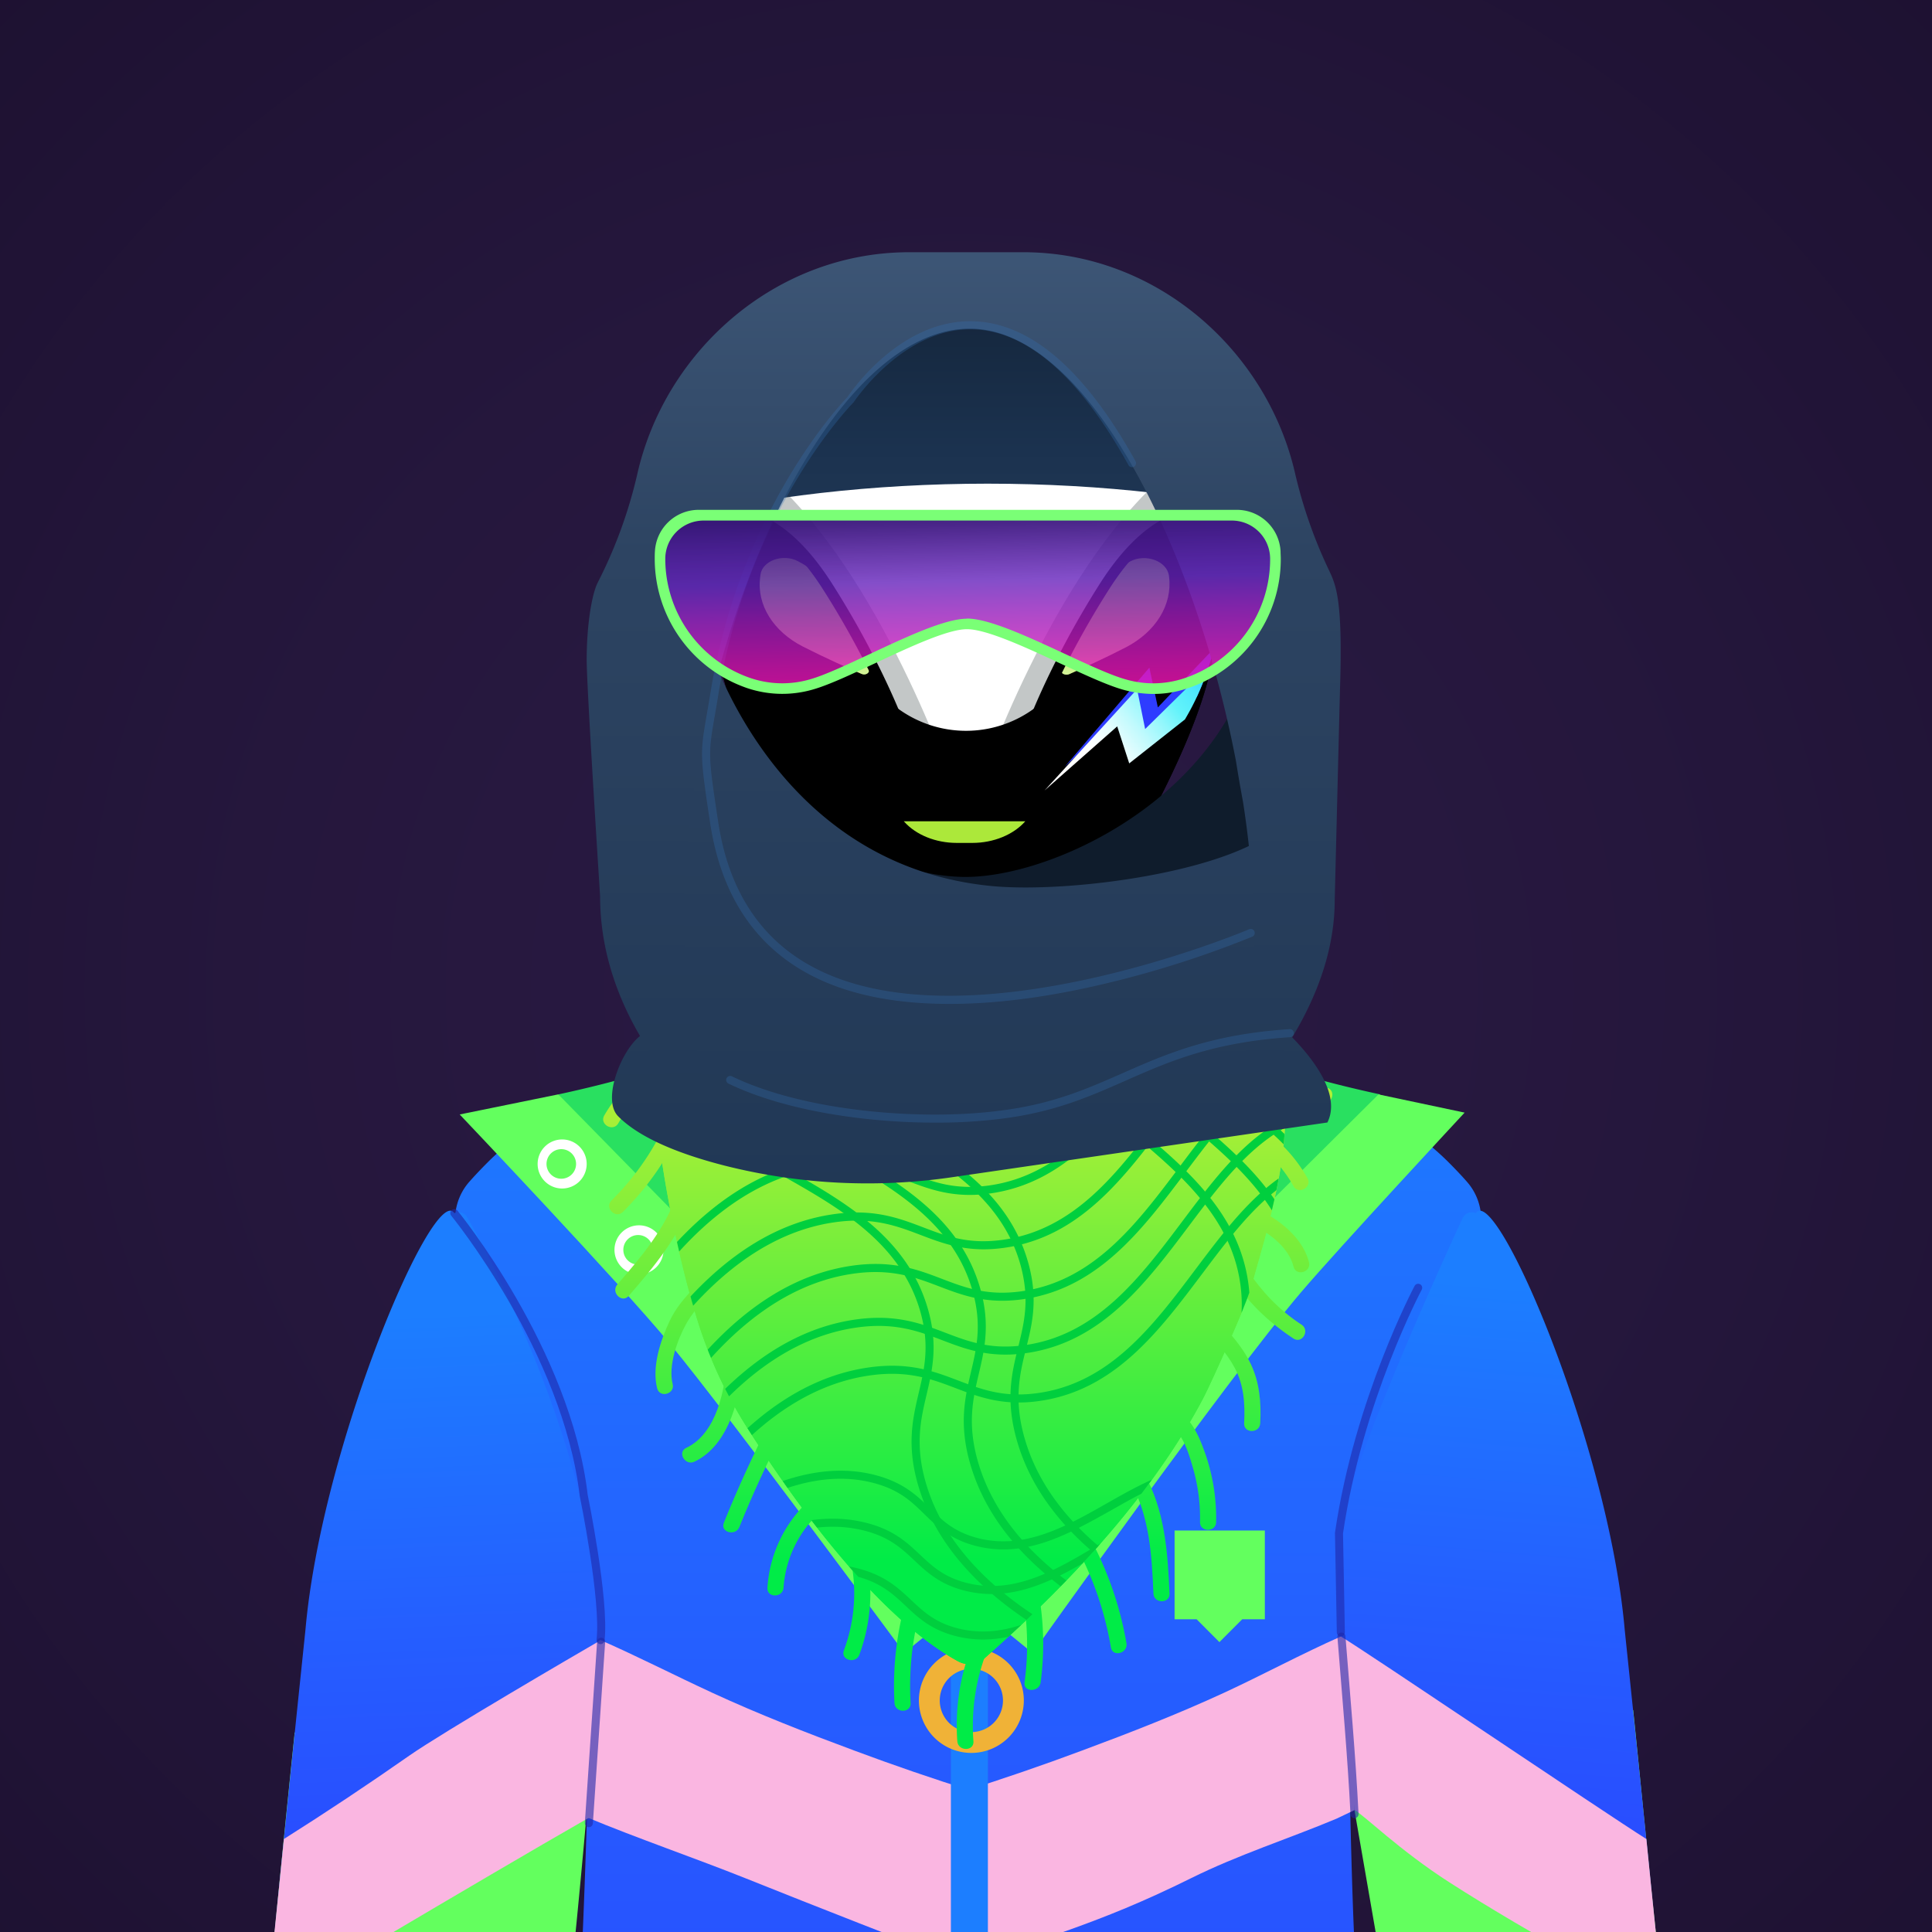 <svg xmlns="http://www.w3.org/2000/svg" xmlns:xlink="http://www.w3.org/1999/xlink" viewBox="0 0 720 720"><rect x="0" y="0" width="720" height="720" fill="#808080" stroke="none"/><defs><style>.cls-1{fill:none;}.cls-2{isolation:isolate;}.cls-3{fill:url(#linear-gradient);}.cls-4{fill:#ace83a;}.cls-5{fill:#fff;}.cls-6{fill:#c3c7c7;}.cls-7{clip-path:url(#clip-path);}.cls-8{clip-path:url(#clip-path-2);}.cls-11,.cls-9{mix-blend-mode:multiply;}.cls-10{fill:url(#linear-gradient-2);}.cls-11{fill:#2b1b42;opacity:0.3;}.cls-12{fill:url(#linear-gradient-3);}.cls-13{mix-blend-mode:overlay;opacity:0.5;}.cls-14{fill:url(#linear-gradient-4);}.cls-15{fill:url(#linear-gradient-5);}</style><linearGradient id="linear-gradient" x1="360" y1="720" x2="360" gradientUnits="userSpaceOnUse"><stop offset="0" stop-color="#6323d3"></stop><stop offset="0.16" stop-color="#7426d2"></stop><stop offset="0.51" stop-color="#942bd1"></stop><stop offset="0.8" stop-color="#a82ed0"></stop><stop offset="1" stop-color="#af2fd0"></stop></linearGradient><clipPath id="clip-path"><path class="cls-1" d="M463.83,453.72c-2.08-1.54-4.14-3.11-6.18-4.69-20-15.44-44-24.49-68.22-23.39q-14.69.66-29.43.71t-29.43-.71c-24.25-1.1-48.24,7.95-68.22,23.39-2,1.58-4.1,3.15-6.18,4.69-22.59,17.57-46.24,58.84-25.47,108.72,8.14,19.54,24.45,54.61,54.92,67.2h35c6.85-2.41,13.87-4.86,21.41-4.3,5.94.47,11.89.72,17.85.79h.26c6-.07,11.91-.32,17.85-.79,7.54-.56,14.56,1.89,21.41,4.3h35c30.47-12.59,46.78-47.66,54.92-67.2C510.07,512.56,486.42,471.29,463.83,453.72Z"></path></clipPath><clipPath id="clip-path-2"><path class="cls-1" d="M467.33,205.48V196.1c0-25.49-13.6-58.54-35.67-71.28h0a143.28,143.28,0,0,0-143.32,0h0c-22.07,12.74-35.67,45.79-35.67,71.28v9.38a35,35,0,0,0,17.49,30.3l73.56,42.47a32.54,32.54,0,0,0,32.56,0l73.56-42.47A35,35,0,0,0,467.33,205.48Z"></path></clipPath><linearGradient id="linear-gradient-2" x1="362.75" y1="679.48" x2="362.75" y2="773.33" gradientUnits="userSpaceOnUse"><stop offset="0" stop-color="#2b1b42"></stop><stop offset="0.27" stop-color="#1e132e"></stop><stop offset="0.77"></stop></linearGradient><linearGradient id="linear-gradient-3" x1="360.03" y1="358.84" x2="360.03" y2="457.72" xlink:href="#linear-gradient-2"></linearGradient><linearGradient id="linear-gradient-4" x1="303.49" y1="252.28" x2="303.49" y2="214.83" gradientUnits="userSpaceOnUse"><stop offset="0" stop-color="#fff"></stop><stop offset="0.06" stop-color="#fff" stop-opacity="0.91"></stop><stop offset="0.27" stop-color="#fff" stop-opacity="0.63"></stop><stop offset="0.46" stop-color="#fff" stop-opacity="0.41"></stop><stop offset="0.63" stop-color="#fff" stop-opacity="0.23"></stop><stop offset="0.78" stop-color="#fff" stop-opacity="0.11"></stop><stop offset="0.91" stop-color="#fff" stop-opacity="0.03"></stop><stop offset="1" stop-color="#fff" stop-opacity="0"></stop></linearGradient><linearGradient id="linear-gradient-5" x1="415.58" y1="252.28" x2="415.58" y2="214.83" xlink:href="#linear-gradient-4"></linearGradient><style>.accessory-16-cls-1{fill:url(#accessory-16-Безымянный_градиент_6);}.accessory-16-cls-2{fill:url(#accessory-16-Безымянный_градиент_6-3);}.accessory-16-cls-3{fill:url(#accessory-16-Безымянный_градиент_6-4);}.accessory-16-cls-4{fill:url(#accessory-16-Безымянный_градиент_6-5);}.accessory-16-cls-5{fill:url(#accessory-16-Безымянный_градиент_6-6);}.accessory-16-cls-6{fill:url(#accessory-16-Безымянный_градиент_6-7);}.accessory-16-cls-7{fill:url(#accessory-16-Безымянный_градиент_6-8);}.accessory-16-cls-8{fill:url(#accessory-16-Безымянный_градиент_6-9);}.accessory-16-cls-9{fill:url(#accessory-16-Безымянный_градиент_6-10);}.accessory-16-cls-10{fill:url(#accessory-16-Безымянный_градиент_6-11);}.accessory-16-cls-11{fill:url(#accessory-16-Безымянный_градиент_6-12);}.accessory-16-cls-12{fill:url(#accessory-16-Безымянный_градиент_6-13);}.accessory-16-cls-13{fill:url(#accessory-16-Безымянный_градиент_6-14);}.accessory-16-cls-14{fill:url(#accessory-16-Безымянный_градиент_6-15);}.accessory-16-cls-15{fill:url(#accessory-16-Безымянный_градиент_6-16);}.accessory-16-cls-16{fill:url(#accessory-16-Безымянный_градиент_6-17);}.accessory-16-cls-17{fill:url(#accessory-16-Безымянный_градиент_6-18);}.accessory-16-cls-18{fill:url(#accessory-16-Безымянный_градиент_6-19);}.accessory-16-cls-19{fill:url(#accessory-16-Безымянный_градиент_6-20);}.accessory-16-cls-20{fill:url(#accessory-16-Безымянный_градиент_6-21);}.accessory-16-cls-21{clip-path:url(#accessory-16-clip-path);}.accessory-16-cls-22{fill:#00cf3e;}.accessory-16-cls-23{fill:#fff;opacity:0.01;}</style><linearGradient id="accessory-16-Безымянный_градиент_6" x1="361.53" y1="661.28" x2="361.53" y2="331.11" gradientUnits="userSpaceOnUse"><stop offset="0.24" stop-color="#00ec47"></stop><stop offset="1" stop-color="#fff12e"></stop></linearGradient><linearGradient id="accessory-16-Безымянный_градиент_6-3" x1="240.23" y1="661.28" x2="240.23" y2="331.11" xlink:href="#accessory-16-Безымянный_градиент_6"></linearGradient><linearGradient id="accessory-16-Безымянный_градиент_6-4" x1="242.43" y1="661.28" x2="242.43" y2="331.11" xlink:href="#accessory-16-Безымянный_градиент_6"></linearGradient><linearGradient id="accessory-16-Безымянный_градиент_6-5" x1="243.8" y1="661.28" x2="243.8" y2="331.11" xlink:href="#accessory-16-Безымянный_градиент_6"></linearGradient><linearGradient id="accessory-16-Безымянный_градиент_6-6" x1="259.25" y1="661.28" x2="259.25" y2="331.11" xlink:href="#accessory-16-Безымянный_градиент_6"></linearGradient><linearGradient id="accessory-16-Безымянный_градиент_6-7" x1="265.51" y1="661.28" x2="265.51" y2="331.11" xlink:href="#accessory-16-Безымянный_градиент_6"></linearGradient><linearGradient id="accessory-16-Безымянный_градиент_6-8" x1="280.99" y1="661.28" x2="280.99" y2="331.11" xlink:href="#accessory-16-Безымянный_градиент_6"></linearGradient><linearGradient id="accessory-16-Безымянный_градиент_6-9" x1="296.12" y1="661.28" x2="296.12" y2="331.11" xlink:href="#accessory-16-Безымянный_градиент_6"></linearGradient><linearGradient id="accessory-16-Безымянный_градиент_6-10" x1="319.33" y1="661.28" x2="319.33" y2="331.11" xlink:href="#accessory-16-Безымянный_градиент_6"></linearGradient><linearGradient id="accessory-16-Безымянный_градиент_6-11" x1="339.24" y1="661.28" x2="339.24" y2="331.11" xlink:href="#accessory-16-Безымянный_градиент_6"></linearGradient><linearGradient id="accessory-16-Безымянный_градиент_6-12" x1="362.68" y1="661.28" x2="362.68" y2="331.11" xlink:href="#accessory-16-Безымянный_градиент_6"></linearGradient><linearGradient id="accessory-16-Безымянный_градиент_6-13" x1="384.04" y1="661.28" x2="384.04" y2="331.11" xlink:href="#accessory-16-Безымянный_градиент_6"></linearGradient><linearGradient id="accessory-16-Безымянный_градиент_6-14" x1="410.47" y1="661.28" x2="410.47" y2="331.11" xlink:href="#accessory-16-Безымянный_градиент_6"></linearGradient><linearGradient id="accessory-16-Безымянный_градиент_6-15" x1="428.27" y1="661.28" x2="428.27" y2="331.11" xlink:href="#accessory-16-Безымянный_градиент_6"></linearGradient><linearGradient id="accessory-16-Безымянный_градиент_6-16" x1="443.14" y1="661.28" x2="443.14" y2="331.11" xlink:href="#accessory-16-Безымянный_градиент_6"></linearGradient><linearGradient id="accessory-16-Безымянный_градиент_6-17" x1="458.72" y1="661.28" x2="458.72" y2="331.11" xlink:href="#accessory-16-Безымянный_градиент_6"></linearGradient><linearGradient id="accessory-16-Безымянный_градиент_6-18" x1="470.91" y1="661.28" x2="470.91" y2="331.11" xlink:href="#accessory-16-Безымянный_градиент_6"></linearGradient><linearGradient id="accessory-16-Безымянный_градиент_6-19" x1="470.21" y1="661.28" x2="470.21" y2="331.11" xlink:href="#accessory-16-Безымянный_градиент_6"></linearGradient><linearGradient id="accessory-16-Безымянный_градиент_6-20" x1="474.66" y1="661.28" x2="474.66" y2="331.11" xlink:href="#accessory-16-Безымянный_градиент_6"></linearGradient><linearGradient id="accessory-16-Безымянный_градиент_6-21" x1="477.88" y1="661.28" x2="477.88" y2="331.11" xlink:href="#accessory-16-Безымянный_градиент_6"></linearGradient><clipPath id="accessory-16-clip-path"><path class="accessory-16-cls-1" d="M320.11,345.42c-8.63-2.94-30.85,16-31.16,15.95l-10.16,3.17c-2.51.58-12.1,8.12-13.8,9.4-10.66,8.06-22,18.38-20.76,37,1.48,23.27,8.73,59.44,16.29,82.94a166.13,166.13,0,0,0,17.73,37.86c16.15,25.53,47.45,70.13,78.74,87.35a8.61,8.61,0,0,0,9.92-1.1c13.93-12.47,56.88-50.21,81.4-96.75,3.11-5.89,16.12-34.94,17.87-41.36,5.71-20.84,17.09-55.37,11-78.64-.13-.5-13.88-26.92-24.41-36.38-1.23-1.1-13.79-6.36-15.32-7,0,0-18.66-15.51-28.2-14.57-7.38.74-11.61,9.22-22.89,9.52-19.13.51-29.32.47-46.42-.42C331.38,352,320.61,345.58,320.11,345.42Z"></path></clipPath><style>.background-188-cls-1{fill:url(#background-188-radial-gradient);}.background-188-cls-2{fill:#1d1130;opacity:0.5;}.background-188-cls-3{fill:#fff;opacity:0.01;}</style><radialGradient id="background-188-radial-gradient" cx="358.33" cy="369" r="563.45" gradientUnits="userSpaceOnUse"><stop offset="0" stop-color="#382459"></stop><stop offset="0.42" stop-color="#301f4b"></stop><stop offset="0.48" stop-color="#2e1e49"></stop><stop offset="1" stop-color="#1d1130"></stop></radialGradient><style>.clothes-17-cls-1{fill:none;}.clothes-17-cls-2{fill:#fff12e;}.clothes-17-cls-3{clip-path:url(#clothes-17-clip-path);}.clothes-17-cls-4{fill:url(#clothes-17-linear-gradient);}.clothes-17-cls-5{fill:url(#clothes-17-linear-gradient-2);}.clothes-17-cls-6{fill:url(#clothes-17-linear-gradient-3);}.clothes-17-cls-7{fill:url(#clothes-17-linear-gradient-4);}.clothes-17-cls-8{fill:url(#clothes-17-linear-gradient-5);}.clothes-17-cls-9{fill:url(#clothes-17-linear-gradient-6);}.clothes-17-cls-10{fill:url(#clothes-17-linear-gradient-7);}.clothes-17-cls-11{fill:url(#clothes-17-linear-gradient-8);}.clothes-17-cls-12{fill:url(#clothes-17-linear-gradient-9);}.clothes-17-cls-13{fill:url(#clothes-17-linear-gradient-10);}.clothes-17-cls-14{fill:url(#clothes-17-linear-gradient-11);}.clothes-17-cls-15{fill:url(#clothes-17-linear-gradient-12);}.clothes-17-cls-16{fill:url(#clothes-17-linear-gradient-13);}.clothes-17-cls-17{fill:url(#clothes-17-linear-gradient-14);}.clothes-17-cls-18{fill:url(#clothes-17-linear-gradient-15);}.clothes-17-cls-19{fill:url(#clothes-17-linear-gradient-16);}.clothes-17-cls-20{fill:url(#clothes-17-linear-gradient-17);}.clothes-17-cls-21{fill:url(#clothes-17-linear-gradient-18);}.clothes-17-cls-22{fill:url(#clothes-17-linear-gradient-19);}.clothes-17-cls-23{fill:url(#clothes-17-linear-gradient-20);}.clothes-17-cls-24{fill:url(#clothes-17-linear-gradient-21);}.clothes-17-cls-25{fill:url(#clothes-17-linear-gradient-22);}.clothes-17-cls-26{fill:url(#clothes-17-linear-gradient-23);}.clothes-17-cls-27{fill:url(#clothes-17-linear-gradient-24);}.clothes-17-cls-28{fill:url(#clothes-17-linear-gradient-25);}.clothes-17-cls-29{fill:url(#clothes-17-linear-gradient-26);}.clothes-17-cls-30{fill:url(#clothes-17-linear-gradient-27);}.clothes-17-cls-31{fill:url(#clothes-17-linear-gradient-28);}.clothes-17-cls-32{fill:url(#clothes-17-linear-gradient-29);}.clothes-17-cls-33{fill:url(#clothes-17-linear-gradient-30);}.clothes-17-cls-34{fill:url(#clothes-17-linear-gradient-31);}.clothes-17-cls-35{fill:url(#clothes-17-linear-gradient-32);}.clothes-17-cls-36{fill:url(#clothes-17-linear-gradient-33);}.clothes-17-cls-37{fill:url(#clothes-17-linear-gradient-34);}.clothes-17-cls-38{fill:url(#clothes-17-linear-gradient-35);}.clothes-17-cls-39{fill:url(#clothes-17-linear-gradient-36);}.clothes-17-cls-40{fill:url(#clothes-17-linear-gradient-37);}.clothes-17-cls-41{fill:url(#clothes-17-linear-gradient-38);}.clothes-17-cls-42{fill:url(#clothes-17-linear-gradient-39);}.clothes-17-cls-43{fill:url(#clothes-17-linear-gradient-40);}.clothes-17-cls-44{fill:url(#clothes-17-linear-gradient-41);}.clothes-17-cls-45{fill:url(#clothes-17-linear-gradient-42);}.clothes-17-cls-46{fill:url(#clothes-17-linear-gradient-43);}.clothes-17-cls-47{fill:url(#clothes-17-linear-gradient-44);}.clothes-17-cls-48{fill:url(#clothes-17-linear-gradient-45);}.clothes-17-cls-49{fill:url(#clothes-17-linear-gradient-46);}.clothes-17-cls-50{fill:url(#clothes-17-linear-gradient-47);}.clothes-17-cls-51{fill:url(#clothes-17-linear-gradient-48);}.clothes-17-cls-52{fill:url(#clothes-17-linear-gradient-49);}.clothes-17-cls-53{fill:url(#clothes-17-linear-gradient-50);}.clothes-17-cls-54{fill:url(#clothes-17-linear-gradient-51);}.clothes-17-cls-55{fill:url(#clothes-17-linear-gradient-52);}.clothes-17-cls-56{fill:url(#clothes-17-linear-gradient-53);}.clothes-17-cls-57{fill:url(#clothes-17-linear-gradient-54);}.clothes-17-cls-58{fill:url(#clothes-17-linear-gradient-55);}.clothes-17-cls-59{fill:url(#clothes-17-linear-gradient-56);}.clothes-17-cls-60{fill:url(#clothes-17-linear-gradient-57);}.clothes-17-cls-61{opacity:0.6;}.clothes-17-cls-62{fill:#d18800;}.clothes-17-cls-63{fill:#1e7d8a;}.clothes-17-cls-64{fill:#fff;}</style><clipPath id="clothes-17-clip-path"><path class="clothes-17-cls-1" d="M601.19,623.7s-21.14-178-87-202.42c-17.08-6.33-59.36-12.45-77.52-14.89l-10.27-3c-5.77,2.27-69.33,15.42-133.95,0h0l-13,3.66c-20.25,2.82-56,8.35-71.39,14.05-65.86,24.42-87,202.42-87,202.42l93.46,16.09,9-38.85-5.61,319.41a3.1,3.1,0,0,0,3.09,3.1l280.33.46a3.09,3.09,0,0,0,3.09-3.09L497.22,594.2l10.52,45.59Z"></path></clipPath><linearGradient id="clothes-17-linear-gradient" x1="530.93" y1="372.34" x2="526.93" y2="908.34" gradientUnits="userSpaceOnUse"><stop offset="0" stop-color="#20cbe6"></stop><stop offset="0.1" stop-color="#2fd3ea"></stop><stop offset="0.36" stop-color="#53e6f3"></stop><stop offset="0.61" stop-color="#6ef4fa"></stop><stop offset="0.83" stop-color="#7dfcfe"></stop><stop offset="1" stop-color="#83ffff"></stop></linearGradient><linearGradient id="clothes-17-linear-gradient-2" x1="490.1" y1="372.04" x2="486.1" y2="908.04" xlink:href="#clothes-17-linear-gradient"></linearGradient><linearGradient id="clothes-17-linear-gradient-3" x1="492.63" y1="372.06" x2="488.63" y2="908.06" xlink:href="#clothes-17-linear-gradient"></linearGradient><linearGradient id="clothes-17-linear-gradient-4" x1="487.57" y1="372.02" x2="483.57" y2="908.02" xlink:href="#clothes-17-linear-gradient"></linearGradient><linearGradient id="clothes-17-linear-gradient-5" x1="516.6" y1="372.24" x2="512.6" y2="908.24" xlink:href="#clothes-17-linear-gradient"></linearGradient><linearGradient id="clothes-17-linear-gradient-6" x1="519.42" y1="372.26" x2="515.42" y2="908.26" xlink:href="#clothes-17-linear-gradient"></linearGradient><linearGradient id="clothes-17-linear-gradient-7" x1="602.59" y1="372.88" x2="598.59" y2="908.88" xlink:href="#clothes-17-linear-gradient"></linearGradient><linearGradient id="clothes-17-linear-gradient-8" x1="603.36" y1="372.88" x2="599.36" y2="908.88" xlink:href="#clothes-17-linear-gradient"></linearGradient><linearGradient id="clothes-17-linear-gradient-9" x1="436.83" y1="371.64" x2="432.83" y2="907.64" xlink:href="#clothes-17-linear-gradient"></linearGradient><linearGradient id="clothes-17-linear-gradient-10" x1="438.46" y1="371.65" x2="434.46" y2="907.65" xlink:href="#clothes-17-linear-gradient"></linearGradient><linearGradient id="clothes-17-linear-gradient-11" x1="608.29" y1="372.92" x2="604.29" y2="908.92" xlink:href="#clothes-17-linear-gradient"></linearGradient><linearGradient id="clothes-17-linear-gradient-12" x1="388.31" y1="371.28" x2="384.31" y2="907.28" xlink:href="#clothes-17-linear-gradient"></linearGradient><linearGradient id="clothes-17-linear-gradient-13" x1="506.32" y1="372.16" x2="502.32" y2="908.16" xlink:href="#clothes-17-linear-gradient"></linearGradient><linearGradient id="clothes-17-linear-gradient-14" x1="504.56" y1="372.15" x2="500.56" y2="908.15" xlink:href="#clothes-17-linear-gradient"></linearGradient><linearGradient id="clothes-17-linear-gradient-15" x1="618.96" y1="373" x2="614.96" y2="909" xlink:href="#clothes-17-linear-gradient"></linearGradient><linearGradient id="clothes-17-linear-gradient-16" x1="357.9" y1="371.05" x2="353.9" y2="907.05" xlink:href="#clothes-17-linear-gradient"></linearGradient><linearGradient id="clothes-17-linear-gradient-17" x1="356.78" y1="371.04" x2="352.78" y2="907.04" xlink:href="#clothes-17-linear-gradient"></linearGradient><linearGradient id="clothes-17-linear-gradient-18" x1="435.02" y1="371.63" x2="431.02" y2="907.63" xlink:href="#clothes-17-linear-gradient"></linearGradient><linearGradient id="clothes-17-linear-gradient-19" x1="466.24" y1="371.86" x2="462.24" y2="907.86" xlink:href="#clothes-17-linear-gradient"></linearGradient><linearGradient id="clothes-17-linear-gradient-20" x1="465.08" y1="371.85" x2="461.08" y2="907.85" xlink:href="#clothes-17-linear-gradient"></linearGradient><linearGradient id="clothes-17-linear-gradient-21" x1="593.27" y1="372.81" x2="589.27" y2="908.81" xlink:href="#clothes-17-linear-gradient"></linearGradient><linearGradient id="clothes-17-linear-gradient-22" x1="591.46" y1="372.8" x2="587.46" y2="908.8" xlink:href="#clothes-17-linear-gradient"></linearGradient><linearGradient id="clothes-17-linear-gradient-23" x1="595.86" y1="372.83" x2="591.86" y2="908.83" xlink:href="#clothes-17-linear-gradient"></linearGradient><linearGradient id="clothes-17-linear-gradient-24" x1="596.49" y1="372.83" x2="592.49" y2="908.83" xlink:href="#clothes-17-linear-gradient"></linearGradient><linearGradient id="clothes-17-linear-gradient-25" x1="605.57" y1="372.9" x2="601.57" y2="908.9" xlink:href="#clothes-17-linear-gradient"></linearGradient><linearGradient id="clothes-17-linear-gradient-26" x1="315.8" y1="370.74" x2="311.8" y2="906.74" xlink:href="#clothes-17-linear-gradient"></linearGradient><linearGradient id="clothes-17-linear-gradient-27" x1="358.23" y1="371.05" x2="354.23" y2="907.05" xlink:href="#clothes-17-linear-gradient"></linearGradient><linearGradient id="clothes-17-linear-gradient-28" x1="426.16" y1="371.56" x2="422.16" y2="907.56" xlink:href="#clothes-17-linear-gradient"></linearGradient><linearGradient id="clothes-17-linear-gradient-29" x1="426.23" y1="371.56" x2="422.23" y2="907.56" xlink:href="#clothes-17-linear-gradient"></linearGradient><linearGradient id="clothes-17-linear-gradient-30" x1="481.23" y1="371.97" x2="477.23" y2="907.97" xlink:href="#clothes-17-linear-gradient"></linearGradient><linearGradient id="clothes-17-linear-gradient-31" x1="481.96" y1="371.98" x2="477.96" y2="907.98" xlink:href="#clothes-17-linear-gradient"></linearGradient><linearGradient id="clothes-17-linear-gradient-32" x1="479.18" y1="371.96" x2="475.18" y2="907.96" xlink:href="#clothes-17-linear-gradient"></linearGradient><linearGradient id="clothes-17-linear-gradient-33" x1="493.38" y1="372.06" x2="489.38" y2="908.06" xlink:href="#clothes-17-linear-gradient"></linearGradient><linearGradient id="clothes-17-linear-gradient-34" x1="475.27" y1="371.93" x2="471.27" y2="907.93" xlink:href="#clothes-17-linear-gradient"></linearGradient><linearGradient id="clothes-17-linear-gradient-35" x1="504.32" y1="372.15" x2="500.32" y2="908.15" xlink:href="#clothes-17-linear-gradient"></linearGradient><linearGradient id="clothes-17-linear-gradient-36" x1="504.19" y1="372.14" x2="500.19" y2="908.14" xlink:href="#clothes-17-linear-gradient"></linearGradient><linearGradient id="clothes-17-linear-gradient-37" x1="484.3" y1="372" x2="480.3" y2="908" xlink:href="#clothes-17-linear-gradient"></linearGradient><linearGradient id="clothes-17-linear-gradient-38" x1="522.27" y1="372.28" x2="518.27" y2="908.28" xlink:href="#clothes-17-linear-gradient"></linearGradient><linearGradient id="clothes-17-linear-gradient-39" x1="523.04" y1="372.28" x2="519.04" y2="908.28" xlink:href="#clothes-17-linear-gradient"></linearGradient><linearGradient id="clothes-17-linear-gradient-40" x1="558.63" y1="372.55" x2="554.63" y2="908.55" xlink:href="#clothes-17-linear-gradient"></linearGradient><linearGradient id="clothes-17-linear-gradient-41" x1="563.62" y1="372.59" x2="559.62" y2="908.59" xlink:href="#clothes-17-linear-gradient"></linearGradient><linearGradient id="clothes-17-linear-gradient-42" x1="603.42" y1="372.88" x2="599.42" y2="908.88" xlink:href="#clothes-17-linear-gradient"></linearGradient><linearGradient id="clothes-17-linear-gradient-43" x1="604.27" y1="372.89" x2="600.27" y2="908.89" xlink:href="#clothes-17-linear-gradient"></linearGradient><linearGradient id="clothes-17-linear-gradient-44" x1="617.3" y1="372.99" x2="613.3" y2="908.99" xlink:href="#clothes-17-linear-gradient"></linearGradient><linearGradient id="clothes-17-linear-gradient-45" x1="617.21" y1="372.99" x2="613.21" y2="908.99" xlink:href="#clothes-17-linear-gradient"></linearGradient><linearGradient id="clothes-17-linear-gradient-46" x1="255.16" y1="370.29" x2="251.16" y2="906.29" xlink:href="#clothes-17-linear-gradient"></linearGradient><linearGradient id="clothes-17-linear-gradient-47" x1="295.12" y1="370.58" x2="291.12" y2="906.58" xlink:href="#clothes-17-linear-gradient"></linearGradient><linearGradient id="clothes-17-linear-gradient-48" x1="183.14" y1="369.75" x2="179.14" y2="905.75" xlink:href="#clothes-17-linear-gradient"></linearGradient><linearGradient id="clothes-17-linear-gradient-49" x1="262.59" y1="370.34" x2="258.59" y2="906.34" xlink:href="#clothes-17-linear-gradient"></linearGradient><linearGradient id="clothes-17-linear-gradient-50" x1="237.05" y1="370.15" x2="233.05" y2="906.15" xlink:href="#clothes-17-linear-gradient"></linearGradient><linearGradient id="clothes-17-linear-gradient-51" x1="296.24" y1="370.59" x2="292.24" y2="906.59" xlink:href="#clothes-17-linear-gradient"></linearGradient><linearGradient id="clothes-17-linear-gradient-52" x1="301.29" y1="370.63" x2="297.29" y2="906.63" xlink:href="#clothes-17-linear-gradient"></linearGradient><linearGradient id="clothes-17-linear-gradient-53" x1="285.88" y1="370.52" x2="284.51" y2="554.34" xlink:href="#clothes-17-linear-gradient"></linearGradient><linearGradient id="clothes-17-linear-gradient-54" x1="285.86" y1="370.51" x2="281.86" y2="906.51" xlink:href="#clothes-17-linear-gradient"></linearGradient><linearGradient id="clothes-17-linear-gradient-55" x1="285.53" y1="370.51" x2="281.53" y2="906.51" xlink:href="#clothes-17-linear-gradient"></linearGradient><linearGradient id="clothes-17-linear-gradient-56" x1="259.42" y1="370.32" x2="255.42" y2="906.32" xlink:href="#clothes-17-linear-gradient"></linearGradient><linearGradient id="clothes-17-linear-gradient-57" x1="389.66" y1="371.29" x2="385.66" y2="907.29" xlink:href="#clothes-17-linear-gradient"></linearGradient><style>.glasses-161-cls-1{fill:url(#glasses-161-Безымянный_градиент_2);}.glasses-161-cls-2{fill:#7aff76;}.glasses-161-cls-3{fill:#fff;opacity:0.01;}</style><linearGradient id="glasses-161-Безымянный_градиент_2" x1="362.11" y1="270.71" x2="359.7" y2="168.32" gradientUnits="userSpaceOnUse"><stop offset="0.15" stop-color="#f214b8" stop-opacity="0.8"></stop><stop offset="0.23" stop-color="#d917b9" stop-opacity="0.8"></stop><stop offset="0.41" stop-color="#971dbb" stop-opacity="0.8"></stop><stop offset="0.53" stop-color="#6522bc" stop-opacity="0.8"></stop><stop offset="0.84" stop-color="#291163"></stop><stop offset="1" stop-color="#431993"></stop></linearGradient><style>.hairstyle-192-cls-1{fill:none;}.hairstyle-192-cls-2{fill:#fff;opacity:0.01;}.hairstyle-192-cls-3{fill:url(#hairstyle-192-linear-gradient);}.hairstyle-192-cls-4{fill:url(#hairstyle-192-linear-gradient-2);}.hairstyle-192-cls-5{fill:url(#hairstyle-192-linear-gradient-3);}.hairstyle-192-cls-6{fill:#fff696;}.hairstyle-192-cls-7{clip-path:url(#hairstyle-192-clip-path);}</style><linearGradient id="hairstyle-192-linear-gradient" x1="305.96" y1="-59.38" x2="305.96" y2="299.05" gradientUnits="userSpaceOnUse"><stop offset="0" stop-color="#ffc6a3"></stop><stop offset="0.19" stop-color="#fff080"></stop><stop offset="0.59" stop-color="#ffdd45"></stop><stop offset="0.77" stop-color="#e6b520"></stop><stop offset="0.91" stop-color="#d79b09"></stop><stop offset="1" stop-color="#d19200"></stop></linearGradient><linearGradient id="hairstyle-192-linear-gradient-2" x1="414.53" y1="-59.38" x2="414.53" y2="299.05" xlink:href="#hairstyle-192-linear-gradient"></linearGradient><linearGradient id="hairstyle-192-linear-gradient-3" x1="360.35" y1="-59.38" x2="360.35" y2="299.05" xlink:href="#hairstyle-192-linear-gradient"></linearGradient><clipPath id="hairstyle-192-clip-path"><path class="hairstyle-192-cls-1" d="M469.62,204.53C463.11,141.71,416.88,93,360.79,93S258.47,141.71,252,204.53Z"></path></clipPath><style>.hat-253-cls-1{fill:none;}.hat-253-cls-2{fill:#0f1c2c;}.hat-253-cls-3{fill:url(#hat-253-Новый_образец_градиента_6);}.hat-253-cls-4{fill:url(#hat-253-Безымянный_градиент_16);}.hat-253-cls-5{fill:url(#hat-253-Безымянный_градиент_16-2);}.hat-253-cls-6{opacity:0.3;}.hat-253-cls-7{fill:#3470b2;}</style><linearGradient id="hat-253-Новый_образец_градиента_6" x1="368.05" y1="421.64" x2="368.05" y2="68.72" gradientUnits="userSpaceOnUse"><stop offset="0" stop-color="#5e7b9f"></stop><stop offset="0.41" stop-color="#2d4462"></stop><stop offset="0.72" stop-color="#1b324f"></stop><stop offset="1" stop-color="#0f1c2c"></stop></linearGradient><linearGradient id="hat-253-Безымянный_градиент_16" x1="362.05" y1="-142.11" x2="362.05" y2="828.2" gradientUnits="userSpaceOnUse"><stop offset="0" stop-color="#5e7b9f"></stop><stop offset="0.36" stop-color="#2d4462"></stop><stop offset="0.72" stop-color="#1b324f"></stop><stop offset="1" stop-color="#0f1c2c"></stop></linearGradient><linearGradient id="hat-253-Безымянный_градиент_16-2" x1="359.14" y1="-145.56" x2="359.14" y2="830.68" xlink:href="#hat-253-Безымянный_градиент_16"></linearGradient><style>.makeup-226-cls-1{fill:#2e3cff;}.makeup-226-cls-2{fill:url(#makeup-226-Безымянный_градиент_63);}.makeup-226-cls-3{fill:#fff;opacity:0.01;}</style><linearGradient id="makeup-226-Безымянный_градиент_63" x1="385.31" y1="523.44" x2="447.78" y2="502.01" gradientTransform="matrix(1.01, -0.2, 0.12, 0.63, -48.14, 23.59)" gradientUnits="userSpaceOnUse"><stop offset="0" stop-color="#fff"></stop><stop offset="0.07" stop-color="#f7feff"></stop><stop offset="0.17" stop-color="#e3fdfe"></stop><stop offset="0.29" stop-color="#c1fafd"></stop><stop offset="0.43" stop-color="#92f7fc"></stop><stop offset="0.55" stop-color="#62f3fb"></stop><stop offset="0.68" stop-color="#50e9fc"></stop><stop offset="0.94" stop-color="#23cdfe"></stop><stop offset="1" stop-color="#18c7ff"></stop></linearGradient><style>.outerwear-149-cls-1{fill:#1b8547;}.outerwear-149-cls-2{fill:#16663a;}.outerwear-149-cls-3{fill:url(#outerwear-149-linear-gradient);}.outerwear-149-cls-4{fill:#29e060;}.outerwear-149-cls-5{fill:#63ff5e;}.outerwear-149-cls-6{fill:#fff;}.outerwear-149-cls-7{fill:url(#outerwear-149-linear-gradient-2);}.outerwear-149-cls-8{fill:url(#outerwear-149-linear-gradient-3);}.outerwear-149-cls-9{fill:#fab6e1;}.outerwear-149-cls-10{fill:#1c7eff;}.outerwear-149-cls-11{fill:#f0b237;}.outerwear-149-cls-12{fill:none;stroke:#1e27a8;stroke-linecap:round;stroke-linejoin:round;stroke-width:3px;opacity:0.6;}</style><linearGradient id="outerwear-149-linear-gradient" x1="360.8" y1="1234.63" x2="360.8" y2="359.67" gradientUnits="userSpaceOnUse"><stop offset="0" stop-color="#242fc9"></stop><stop offset="0.06" stop-color="#2631d2"></stop><stop offset="0.16" stop-color="#2a37ea"></stop><stop offset="0.23" stop-color="#2e3cff"></stop><stop offset="0.41" stop-color="#2b45ff"></stop><stop offset="0.7" stop-color="#255eff"></stop><stop offset="0.99" stop-color="#1c7eff"></stop></linearGradient><linearGradient id="outerwear-149-linear-gradient-2" x1="169.64" y1="894.04" x2="153.3" y2="485.53" xlink:href="#outerwear-149-linear-gradient"></linearGradient><linearGradient id="outerwear-149-linear-gradient-3" x1="540.77" y1="886.83" x2="575.1" y2="475.92" xlink:href="#outerwear-149-linear-gradient"></linearGradient></defs><g class="cls-2"><g id="background"><rect class="background-188-cls-1" width="720" height="720"></rect><rect class="background-188-cls-2" width="720" height="720"></rect></g><g id="pet"><rect class="cls-1" x="666.66" y="380" width="1" height="1"></rect></g><g id="hair_back" style="opacity: 0;"><rect class="hairstyle-192-cls-2" x="2.64" y="716" width="1" height="1"></rect></g><g id="outerwear_back"><path class="outerwear-149-cls-1" d="M486.21,889.05,238.3,892.71c-9.46-19.77-16.83-28-15.4-37.24l24.88-406.21c1.12-7.33,38.81-66.57,46.32-66.57H425.44c6.8,0,48.24,56,50.08,62.48L490.45,800C493.14,809.41,496.12,868.8,486.21,889.05Z"></path><path class="outerwear-149-cls-2" d="M486.21,889.7l-247.91,3c-9.46-19.81-16.83-26.59-15.4-34.16l56.17-377.9c1.13-6,7.52-10.46,15-10.46H425.44c6.8,0,12.78,3.67,14.62,9l60.39,374.88C503.14,861.79,496.12,869.5,486.21,889.7Z"></path></g><g id="body_color"><rect class="cls-4" x="348.79" y="623" width="24" height="120" style="fill: rgb(72, 167, 234);"></rect><polygon class="cls-4" points="351.79 345 351.79 346.94 351.79 363.77 351.79 363.77 351.79 403.41 351.79 403.56 351.79 403.56 351.79 425.57 351.79 426.86 351.79 427 368.92 427 368.92 403.56 368.92 403.56 368.92 403.41 368.92 360.12 368.92 360.12 368.92 346.94 368.92 345 351.79 345" style="fill: rgb(72, 167, 234);"></polygon><path class="cls-4" d="M575,677.83a78.31,78.31,0,0,1-.55-15.82q.18-2.75.55-5.49c.6-4.4-1.47-8.74-4.75-9.64a13.32,13.32,0,0,0-1.5-.31,12.45,12.45,0,0,0-5.18.31,5.48,5.48,0,0,0-2.3,1.36,9.91,9.91,0,0,0-2.45,8.28c.13.94.24,1.87.33,2.81a78.58,78.58,0,0,1-.22,17.61c0,.3-.07.59-.11.89-.6,4.4,1.48,8.73,4.75,9.63a12.23,12.23,0,0,0,6.68,0c3.06-.84,5.07-4.67,4.84-8.76Q575.08,678.26,575,677.83Z" style="fill: rgb(72, 167, 234);"></path><path class="cls-4" d="M160.76,677l.29,0a79.25,79.25,0,0,1-.55-12.78A78.32,78.32,0,0,0,160.76,677Z" style="fill: rgb(72, 167, 234);"></path><path class="cls-4" d="M145.56,671.43c-.11,2.14-.29,4.27-.58,6.4q-.06.43-.09.87h.1C145.29,676.27,145.49,673.85,145.56,671.43Z" style="fill: rgb(72, 167, 234);"></path><path class="cls-4" d="M160.5,664.16c.06-1,.14-2,.24-3,.06-.62.14-1.24.21-1.86l-.12,0Q160.59,661.75,160.5,664.16Z" style="fill: rgb(72, 167, 234);"></path><path class="cls-4" d="M145.53,662l-.24,0c.05.6.11,1.2.15,1.8q.24,3.79.12,7.58A77.91,77.91,0,0,0,145.53,662Z" style="fill: rgb(72, 167, 234);"></path><path class="cls-4" d="M161.07,679.67c0-.3-.07-.59-.11-.89-.08-.6-.14-1.2-.2-1.81a78.32,78.32,0,0,1-.26-12.81q.09-2.42.33-4.83l.12,0c0-.32.07-.63.12-.95a9.92,9.92,0,0,0-2.45-8.27,5.28,5.28,0,0,0-2.3-1.36,12.34,12.34,0,0,0-5.19-.32,13.37,13.37,0,0,0-1.5.32c-3.27.9-5.35,5.23-4.75,9.63.17,1.23.3,2.46.41,3.69l.24,0a77.91,77.91,0,0,1,0,9.42c-.07,2.42-.27,4.84-.57,7.26,0,.33-.06.65-.11,1s-.06.58-.08.87c-.24,4.09,1.78,7.92,4.83,8.76a12.26,12.26,0,0,0,6.69,0C159.59,688.4,161.67,684.07,161.07,679.67Z" style="fill: rgb(72, 167, 234);"></path></g><g id="body"><rect class="cls-1" width="720" height="720"></rect><rect class="cls-1" width="720" height="720"></rect><rect class="cls-1" x="651.66" y="650" width="1" height="1"></rect><path d="M534.62,604.4c-.08,3.91-.17,7.71-.26,11.36-.35,13.92-.76,25.52-.68,31.81a8.91,8.91,0,0,0,6.38,8.42l19.11,3.34c-.09-.94-.2-1.87-.33-2.81a9.91,9.91,0,0,1,2.45-8.28,5.48,5.48,0,0,1,2.3-1.36,12.45,12.45,0,0,1,5.18-.31,13.32,13.32,0,0,1,1.5.31c3.28.9,5.35,5.24,4.75,9.64q-.37,2.75-.55,5.49l15.94,2.79a8.91,8.91,0,0,0,7.27-1c4.08-2.57,4.87-7.66,2.91-12.07-23.09-52-46.29-131.9-50.24-180.41a46.23,46.23,0,0,0-26.21-38.41L505.09,424a8.93,8.93,0,0,0-8.68.63l-8.87,5.86a8.9,8.9,0,0,0-4,7.43v24.32a8.87,8.87,0,0,0,4.33,7.64c9.08,5.43,30.06,20.09,39.89,44.59.28.68.55,1.37.8,2.06C535,533.92,535.23,572.67,534.62,604.4Z"></path><path d="M593.82,680.74l-18.71-2c.23,4.09-1.78,7.92-4.84,8.76a12.23,12.23,0,0,1-6.68,0c-3.27-.9-5.35-5.23-4.75-9.63,0-.3.07-.59.11-.89l-13.39-1.46a12.2,12.2,0,0,0-13.38,13.6l37.58,194.85,28.51-3.37,6.46-187.37A12.19,12.19,0,0,0,593.82,680.74Z"></path><path class="cls-1" d="M185.38,604.4a194.35,194.35,0,0,0,10.47-22.24c7-17.66,10.22-41,11.47-59.48a16,16,0,0,1-2.5-.93l-7.53-3.55a16,16,0,0,1-5-3.75c-.28.68-.55,1.37-.8,2.06C185.05,533.92,184.77,572.67,185.38,604.4Z"></path><path class="cls-1" d="M528.56,516.51c-.25-.69-.52-1.38-.8-2.06a16,16,0,0,1-5,3.75l-7.53,3.55a16,16,0,0,1-2.5.93c1.25,18.43,4.46,41.82,11.47,59.48a194.35,194.35,0,0,0,10.47,22.24C535.23,572.67,535,533.92,528.56,516.51Z"></path><path class="cls-5" d="M524.15,582.16c-7-17.66-10.22-41-11.47-59.48a16,16,0,0,0,2.5-.93l7.53-3.54a16.23,16.23,0,0,0,5-3.76c-9.83-24.5-30.81-39.16-39.89-44.59a8.87,8.87,0,0,1-4.33-7.64v-21c-7,.43-12.75,5.26-14.75,12.9l-.8,3.06.17.15,0,.09c-1.44-1.32-2.9-2.55-4.35-3.68q-3.12-2.32-6.18-4.7c-20-15.48-44-24.55-68.22-23.45q-14.69.66-29.43.72t-29.43-.72c-24.25-1.1-48.24,8-68.22,23.45q-3.06,2.37-6.18,4.7c-1.46,1.13-2.91,2.39-4.37,3.72,0,0,0-.08,0-.12l.17-.16-.8-3.06c-2-7.64-7.79-12.47-14.75-12.9v21a8.87,8.87,0,0,1-4.33,7.64c-9.08,5.43-30.06,20.09-39.89,44.59a16.23,16.23,0,0,0,5,3.76l7.53,3.54a16,16,0,0,0,2.5.93c-1.25,18.43-4.46,41.82-11.47,59.48a194.35,194.35,0,0,1-10.47,22.24c.08,3.91.17,7.71.26,11.36a196.23,196.23,0,0,0,15.79-31.39c7.22-18.19,10.54-42.2,11.84-61.15a20.8,20.8,0,0,0,9.53-3.34.28.28,0,0,0,0,.09c-.07,1.63-.1,3.28-.09,4.94a100.06,100.06,0,0,0,8,37.88c8.14,19.58,24.45,54.74,54.92,67.36h35c6.85-2.41,13.87-4.87,21.41-4.31,5.94.47,11.89.72,17.85.79h.26c6-.07,11.91-.32,17.85-.79,7.54-.56,14.56,1.9,21.41,4.31h35c30.47-12.62,46.78-47.78,54.92-67.36a100.06,100.06,0,0,0,8-37.88c0-1.62,0-3.22-.09-4.81a1.62,1.62,0,0,0,0-.22,20.8,20.8,0,0,0,9.53,3.34c1.3,18.95,4.62,43,11.84,61.15a196.23,196.23,0,0,0,15.79,31.39c.09-3.65.18-7.45.26-11.36A194.35,194.35,0,0,1,524.15,582.16Z"></path><polygon class="cls-6" points="342.1 493.51 342.1 528.71 350.99 528.71 360.02 537.77 369.05 528.71 377.89 528.71 377.89 493.51 342.1 493.51"></polygon><g class="cls-7"><path class="cls-6" d="M332.49,603.67a1.63,1.63,0,0,1-.31,0A166.33,166.33,0,0,1,288.73,580c-28.17-21.39-43.16-48.61-43.34-78.69-.21-34.14,14.22-67.28,15.51-68.09a1.49,1.49,0,0,1,2.07.46,1.52,1.52,0,0,1,0,1.59c-.52,1.06-14.79,32.14-14.59,66,.43,71.19,83.66,99.16,84.5,99.41a1.46,1.46,0,0,1,1.11,1.77A1.53,1.53,0,0,1,332.49,603.67Z"></path><path class="cls-6" d="M387.51,603.67a1.5,1.5,0,0,1-.39-2.95c1.37-.43,84.06-28.46,84.49-99.41.2-33.86-14.08-65-14.59-66a1.5,1.5,0,0,1,2.09-2c1.29.82,15.71,34,15.5,68.09-.18,30.08-15.17,57.3-43.34,78.69a166.33,166.33,0,0,1-43.45,23.62A1.63,1.63,0,0,1,387.51,603.67Z"></path></g><path d="M426.4,583.58a46.6,46.6,0,0,0-4.85-.3c-1,0-2,0-3.1,0-15.87.35-42.41,10.52-58.94,10.52-16.21,0-42.41-10.18-58-10.52-1.07,0-2.09,0-3.1,0a46.42,46.42,0,0,0-4.85.3c-22.89,2.63-27.91,21.44-23.79,31.71.75,2,1.61,4.39,2.61,7,4,10.49,10.45,25.08,22.73,37.73a33.56,33.56,0,0,0,7.47,5.66c-4.29,11.51-7.86,26.58-2.45,42.31a182.66,182.66,0,0,0,22.38,43.34l0,0a5,5,0,0,1,5.68-.07c1.11.75,2.25,1.46,3.41,2.14C323.51,743.8,312,724,305.85,706c-4.7-13.63-1.66-27.12,2.19-37.67a81.77,81.77,0,0,0,14.08,4.35L336.73,756a60.62,60.62,0,0,0,21.34,5.37l1.94.13,1.95-.13a60.39,60.39,0,0,0,21.3-5.36L398,672.19a91.76,91.76,0,0,0,13-4.11c4,10.18,7.12,22.95,3.19,36.11-5.71,19.19-16.66,38.7-24.16,48.18.67-.41,1.32-.84,2-1.28a4.93,4.93,0,0,1,4.94-.44,8.87,8.87,0,0,1,1.25.76,175.84,175.84,0,0,0,21.75-45.51c4.49-15.06,1-29.23-3.47-40.33a44.07,44.07,0,0,0,8.39-5.54c8.49-7.27,17.39-25.53,22.46-37.55,1.19-2.81,2.16-5.28,2.88-7.19C454.31,605,449.29,586.21,426.4,583.58ZM363.5,728.71h-7V634.85l7-.07v93.93Z"></path><path class="cls-5" d="M467.33,205.48V196.1c0-25.49-13.6-58.54-35.67-71.28h0a143.28,143.28,0,0,0-143.32,0h0c-22.07,12.74-35.67,45.79-35.67,71.28v9.38a35,35,0,0,0,17.49,30.3l73.56,42.47a32.54,32.54,0,0,0,32.56,0l73.56-42.47A35,35,0,0,0,467.33,205.48Z"></path><g class="cls-8"><path class="cls-1" d="M467.33,205.48V196.1c0-25.49-13.6-58.54-35.67-71.28h0a143.28,143.28,0,0,0-143.32,0h0c-22.07,12.74-35.67,45.79-35.67,71.28v9.38a35,35,0,0,0,17.49,30.3l73.56,42.47a32.54,32.54,0,0,0,32.56,0l73.56-42.47A35,35,0,0,0,467.33,205.48Z"></path><path class="cls-1" d="M467.33,205.48V196.1c0-25.49-13.6-58.54-35.67-71.28h0a143.28,143.28,0,0,0-143.32,0h0c-22.07,12.74-35.67,45.79-35.67,71.28v9.38a35,35,0,0,0,17.49,30.3l73.56,42.47a32.54,32.54,0,0,0,32.56,0l73.56-42.47A35,35,0,0,0,467.33,205.48Z"></path><g class="cls-9"><path class="cls-6" d="M243.58,181.42s20.4-21.39,37-8.74C325.54,206.83,354,289.86,354,289.86L243.58,232.41Z"></path></g><g class="cls-9"><g class="cls-9"><path class="cls-6" d="M476.47,181.42s-20.39-21.39-37-8.74c-44.92,34.15-73.33,117.18-73.33,117.18l110.37-57.45Z"></path></g></g><path class="cls-6" d="M359.38,181.13c-5.79,0-11-3.61-12.64-8.68a333.18,333.18,0,0,0-24.51-60.74,5.55,5.55,0,0,1-.08-4.83,133.29,133.29,0,0,1,9.23-18.23c3.57-7.28,17.29-9.86,28-9.86s24.42,2.58,28,9.86a134.44,134.44,0,0,1,9.23,18.23,5.53,5.53,0,0,1-.08,4.82A333.07,333.07,0,0,0,372,172.4C370.33,177.51,365.15,181.08,359.38,181.13Zm0-99.34c-12.57,0-23,3.38-25.31,8.23l-.07.13A131.54,131.54,0,0,0,324.92,108a2.59,2.59,0,0,0,0,2.29,335.22,335.22,0,0,1,24.72,61.25c1.25,3.82,5.28,6.54,9.77,6.57s8.51-2.76,9.77-6.61a335.63,335.63,0,0,1,24.7-61.21,2.56,2.56,0,0,0,0-2.29,130.39,130.39,0,0,0-9.06-17.87l-.07-.13C382.35,85.17,371.94,81.79,359.36,81.79ZM332.7,89.37h0Z"></path></g><path d="M453.3,190.9a6.64,6.64,0,0,0-1.59-1c-7-3-26,6.2-32.65,21.63-.92,2.1-5.87,3.39-6.27,5.47l-12.66,20.38-9.93,22.56a42.94,42.94,0,0,1-60.55-.16l-9.53-21.22L308.79,218c-.39-2.3-5-2.67-6-5-6.69-15.43-27.47-26.12-34.44-23.1a6.25,6.25,0,0,0-1.64,1c-5.21,4.47-5,17.74.79,31.56v16.77h.19c0,.82,0,1.68.1,2.56v.94l.07.07c2.48,25.88,29.38,74.85,43.57,95a28.07,28.07,0,0,0,20.3,11.78l-4.16,30.77-2.3,17.07L276.4,419a12.4,12.4,0,0,0-6.24,16.59l2.83,6.09c14.12-8.73,29.74-14.35,45.74-15.75a10,10,0,0,1,9.61,10,16.57,16.57,0,0,0,16.56,16.56h31.41a16.53,16.53,0,0,0,15.06-9.71,16.34,16.34,0,0,0,1.5-6.85,10,10,0,0,1,8.9-10C417.58,427.44,433,433,447,441.64l2.82-6.06A12.41,12.41,0,0,0,443.54,419l-48.8-21.5-6.14-45.4-.33-2.47a28.07,28.07,0,0,0,20.3-11.78c14.88-21.12,43.71-73.91,43.74-98.57h.19V222.63C458.35,208.72,458.58,195.34,453.3,190.9ZM363.5,363.73v59.54h-7v-73h7Z"></path><path d="M232.46,430.47l-8.87-5.86a8.93,8.93,0,0,0-8.68-.63l-19,8.92a46.23,46.23,0,0,0-26.21,38.41c-4,48.51-27.15,128.43-50.24,180.41-2,4.41-1.17,9.5,2.91,12.07a8.91,8.91,0,0,0,7.27,1l15.7-2.75c-.11-1.23-.24-2.46-.41-3.69-.6-4.4,1.48-8.73,4.75-9.63a13.37,13.37,0,0,1,1.5-.32,12.34,12.34,0,0,1,5.19.32,5.28,5.28,0,0,1,2.3,1.36,9.92,9.92,0,0,1,2.45,8.27c0,.32-.08.63-.12.95l19-3.32a8.91,8.91,0,0,0,6.38-8.42c.08-6.29-.33-17.89-.68-31.81-.09-3.65-.18-7.45-.26-11.36-.61-31.73-.33-70.48,6.06-87.89.25-.7.52-1.38.8-2.06,9.83-24.5,30.81-39.16,39.89-44.59a8.87,8.87,0,0,0,4.33-7.64V437.9A8.9,8.9,0,0,0,232.46,430.47Z"></path><path d="M161,678.78c0,.3.07.59.11.89.6,4.4-1.48,8.73-4.75,9.63a12.26,12.26,0,0,1-6.69,0c-3-.84-5.07-4.67-4.83-8.76,0-.29,0-.58.08-.87s.07-.65.11-1h-.1l-18.71,2a12.19,12.19,0,0,0-10.91,12.45l6.46,187.37,28.51,3.37,37.58-194.85a12.2,12.2,0,0,0-13.38-13.6l-13.39,1.46-.29,0C160.82,677.58,160.88,678.18,161,678.78Z"></path><path class="cls-10" d="M386.05,674.22,363.5,684.55V729h-7V687.75l-29.13,13.34L337,755.73s12.31,7.75,23.26,6.94,23.27-6.92,23.27-6.92l14.64-83.45Z"></path><polygon class="cls-11" points="363.5 635 356.5 635 356.5 687.75 363.5 684.55 363.5 635"></polygon><path class="cls-12" d="M389,354.91l-25.44,12.72V423h-7V371.13L326.89,386l-2.5,18.55s3.49,26.19,3.49,31.73a16.56,16.56,0,0,0,16.56,16.56h31.41a16.57,16.57,0,0,0,16.56-16.56c0-5.54,3.26-31.76,3.26-31.76Z"></path><polygon class="cls-11" points="363.53 350 356.53 350 356.53 371.13 363.53 367.63 363.53 350"></polygon></g><g id="clothes"><path class="clothes-17-cls-2" d="M601.19,623.7s-21.14-178-87-202.42c-17.09-6.33-59.36-12.45-77.52-14.89l-10.27-3c-5.77,2.27-69.33,15.42-133.95,0h0l-13,3.66c-20.25,2.82-56,8.35-71.39,14.05-65.86,24.42-87,202.42-87,202.42l93.46,16.09,9-38.85-5.61,319.41a3.1,3.1,0,0,0,3.09,3.1l280.33.46a3.09,3.09,0,0,0,3.09-3.09L497.21,594.2l10.53,45.59Z"></path><g class="clothes-17-cls-3"><path class="clothes-17-cls-4" d="M552.16,458.76c6.22-15.56-30.67,21.18-33.83,26.31C483.45,523.82,542.66,470.46,552.16,458.76Z"></path><path class="clothes-17-cls-5" d="M496.49,510.79c-5.91,5.45-14.28,12.88-15,21.43C487,526.08,492.3,518,496.49,510.79Z"></path><path class="clothes-17-cls-6" d="M491.71,472.36a.37.37,0,0,0,.34-.1C491.89,472.12,491.79,472.16,491.71,472.36Z"></path><path class="clothes-17-cls-7" d="M483,479.91c1.93-4.19,7-3.43,8.71-7.55C488.06,470.36,478.65,481.11,483,479.91Z"></path><path class="clothes-17-cls-8" d="M515.92,479.29c-.13-.11-.17,0-.24.11C515.8,479.46,515.87,479.4,515.92,479.29Z"></path><path class="clothes-17-cls-9" d="M517.59,479c.83-1.23,5.71-7,2.11-5C518.87,475.19,514,481,517.59,479Z"></path><path class="clothes-17-cls-10" d="M601.49,475c-1.52.84-1.61,1.08-.59,1.84C604,480.3,604.31,472.62,601.49,475Z"></path><path class="clothes-17-cls-11" d="M602.53,474.25s0,0,.05.05C602.8,474.22,602.61,474,602.53,474.25Z"></path><path class="clothes-17-cls-12" d="M436,498.84c-.13-.07-.2,0-.26.1C435.88,499.05,435.94,499,436,498.84Z"></path><path class="clothes-17-cls-13" d="M439,496.66c-.18-2.45-2.44,1.38-3,2.18C437.76,499.5,438.18,497.66,439,496.66Z"></path><path class="clothes-17-cls-14" d="M608.37,472c1.82-.26-.77-2.85-2.13-2.33C605.66,471.27,607.37,471.39,608.37,472Z"></path><path class="clothes-17-cls-15" d="M386.39,517.79c1-.66,2.69-2.38,1.73-3.16C387.33,514.75,385.24,517.3,386.39,517.79Z"></path><path class="clothes-17-cls-16" d="M505.43,499.11c-.05-.08-.08,0-.12,0S505.41,499.18,505.43,499.11Z"></path><path class="clothes-17-cls-17" d="M503.15,500.09c-.39.65-1.6,2.91,0,2C504.85,500.67,505.9,497.1,503.15,500.09Z"></path><path class="clothes-17-cls-18" d="M617.39,472.77a1.52,1.52,0,0,0,2.14-1.14C619.85,470.26,615.45,471.45,617.39,472.77Z"></path><path class="clothes-17-cls-19" d="M356.57,561.45c-.06-.19-.11-.09-.18,0C356.47,561.5,356.54,561.56,356.57,561.45Z"></path><path class="clothes-17-cls-20" d="M356.39,561.47c-.86-.47-1.53-.13-2,.86C354.09,564.26,356.08,562.3,356.39,561.47Z"></path><path class="clothes-17-cls-21" d="M434.68,513.91a2,2,0,0,0-1.45,2.18A2.18,2.18,0,0,0,434.68,513.91Z"></path><path class="clothes-17-cls-22" d="M463.91,541.57c.87.48,1.56.1,2.08-.86C466.44,538.39,464.31,540.61,463.91,541.57Z"></path><path class="clothes-17-cls-23" d="M463.91,541.57c-.09-.05-.15-.07-.19,0S463.84,541.68,463.91,541.57Z"></path><path class="clothes-17-cls-24" d="M592.91,465.1c1.39-.06,0-1.8-1-1.52C591.22,464.4,592.1,465.15,592.91,465.1Z"></path><path class="clothes-17-cls-25" d="M591.67,467.5c-.24-1.08-.73-1.42-1.83-1.2C590.12,467.3,590.63,467.69,591.67,467.5Z"></path><path class="clothes-17-cls-26" d="M595.19,472.81c-.14,0-.21.07-.06.13A1.39,1.39,0,0,1,595.19,472.81Z"></path><path class="clothes-17-cls-27" d="M595.66,475c2-.14.58-1.61-.53-2.1C594.55,473.91,594.72,474.66,595.66,475Z"></path><path class="clothes-17-cls-28" d="M606,473.31a1.29,1.29,0,0,0-2.43-.39C604.31,473.35,605.57,474.9,606,473.31Z"></path><path class="clothes-17-cls-29" d="M314.38,614.14c.06,0,0-.44-.11-.61C313.4,613.12,313.23,615,314.38,614.14Z"></path><path class="clothes-17-cls-30" d="M357.22,555.12c.21-.57-.34-.86-.74-.45C356.29,555.21,356.83,555.55,357.22,555.12Z"></path><path class="clothes-17-cls-31" d="M425.34,489.43a2,2,0,0,0,.25-1C425,487.51,424.68,489,425.34,489.43Z"></path><path class="clothes-17-cls-32" d="M425.26,489.65c.23.08.23-.09.08-.22C425.32,489.5,425.28,489.58,425.26,489.65Z"></path><path class="clothes-17-cls-33" d="M481,480.34c-.46-.06-1.16-.37-1.23.3C480.34,481.17,480.69,480.76,481,480.34Z"></path><path class="clothes-17-cls-34" d="M481.27,480.23c-.11-.1-.16,0-.23.11C481.16,480.38,481.22,480.35,481.27,480.23Z"></path><path class="clothes-17-cls-35" d="M478.69,483.36c.22-.58-.28-.85-.69-.43C477.8,483.48,478.3,483.8,478.69,483.36Z"></path><path class="clothes-17-cls-36" d="M493.23,472c-.28-.58-.81.1-1.18.29C492.44,472.48,492.84,472.65,493.23,472Z"></path><path class="clothes-17-cls-37" d="M474.53,503s-.4.17-.62.26C473.69,504.46,475.18,503.85,474.53,503Z"></path><path class="clothes-17-cls-38" d="M503.47,482.38c.18,0,.1-.11,0-.19S503.38,482.37,503.47,482.38Z"></path><path class="clothes-17-cls-39" d="M503.46,482.19c.06-.43.59-1.21-.09-1.27C502.77,481.53,503.09,481.87,503.46,482.19Z"></path><path class="clothes-17-cls-40" d="M483.45,517s-.41.16-.65.25C482.63,518.43,484.14,517.84,483.45,517Z"></path><path class="clothes-17-cls-41" d="M521.66,473.54a.21.21,0,0,0-.29.13C521.51,473.79,521.57,473.64,521.66,473.54Z"></path><path class="clothes-17-cls-42" d="M522.9,473.24c-.54-.54-.89-.12-1.24.3C522.13,473.61,522.83,473.92,522.9,473.24Z"></path><path class="clothes-17-cls-43" d="M558.39,452c.39-1.23-1.19-.77-.66.19C558,452.15,558.37,452.1,558.39,452Z"></path><path class="clothes-17-cls-44" d="M563.36,449.68c.44-1.24-1.07-.66-.62.24C563,449.85,563.33,449.8,563.36,449.68Z"></path><path class="clothes-17-cls-45" d="M602.42,472.8c-.63.6-.21,1,.2,1.33C603.27,473.41,603.67,472.55,602.42,472.8Z"></path><path class="clothes-17-cls-46" d="M603.61,472.92c-.07-.1-.12,0-.17.05A.11.11,0,0,0,603.61,472.92Z"></path><path class="clothes-17-cls-47" d="M616.53,476.23c.1,0,0-.08,0-.15S616.42,476.24,616.53,476.23Z"></path><path class="clothes-17-cls-48" d="M616.52,476.08c.13-.39.34-.82.24-1.1C616,474.09,615.85,475.65,616.52,476.08Z"></path><path class="clothes-17-cls-49" d="M257.13,618.43c-3.35-.41-8.64,7.53-7.56,8.91C251.23,624,256.32,621.22,257.13,618.43Z"></path><path class="clothes-17-cls-50" d="M294.5,613.2c-1.83-1.52-4,1.68-3.31,2.92C293.61,616.83,297.35,615.89,294.5,613.2Z"></path><path class="clothes-17-cls-51" d="M180.53,719.3c.55-.83,1.43-1.67,1.2-2.53C179.82,716.12,178,721.42,180.53,719.3Z"></path><path class="clothes-17-cls-52" d="M261.5,620.38c.08-.08-.23-.58-.37-.88C259.21,620.56,259.77,622.55,261.5,620.38Z"></path><path class="clothes-17-cls-53" d="M235.77,645c-.26-1.72-1.8.26-1.51,1.52A16.51,16.51,0,0,0,235.77,645Z"></path><path class="clothes-17-cls-54" d="M294.46,633.61c.1-.08.09-.31.13-.47C294.12,632.49,293.52,634.46,294.46,633.61Z"></path><path class="clothes-17-cls-55" d="M299.76,623.66c.19-.58-.31-.87-.71-.42C298.83,623.83,299.37,624.08,299.76,623.66Z"></path><path class="clothes-17-cls-56" d="M284.06,614.24Z"></path><path class="clothes-17-cls-57" d="M284,614l0,.24Z"></path><path class="clothes-17-cls-58" d="M284,614c-.88-.29-.77,1.33,0,0Z"></path><path class="clothes-17-cls-59" d="M257.71,625.34c.1-.09.08-.32.11-.49C257.29,624.29,256.84,626.16,257.71,625.34Z"></path><path class="clothes-17-cls-60" d="M612.77,494.14c-8.4-5.1,6.11-10.59,8.24-17.11.36-3.23-2.84-.73-4.48-.79-1.53,1.66-4.18.26-4.38,2.81.19,1.67-2.39.77-1.91,2.46-.54,2.92-5.65-.28-6.91,3.71-4.54.88-4.18-3.88-3-6.65-1.56-2.19-4.3,1.87-5.89.53.88-1.65.29-3.49-1.92-3.07-2.1-4.53,7.28-2.66,9.26-6.41,4.5-3.85-3-3.93-5.72-3.73-1,1.35-7.75,11.71-7.62,6.75.73-1.68.07-2.15-.44-3.11-9.55.53,4.53-7.83-1.89-6.83-4-2-11.22,9.56-9.48.76-.57-3.86-8.52,3.75-10.91,4-5.39-1.27-7.81,5.59-11.7,8.2-3.79.78,3.71-5.39.2-4.92-.51.47-1,1.16-1.66.79a76,76,0,0,1,10.18-13.43c-4.83-5.12-15.78,15.64-22.19,19.71-13.48,11.18-27.43,21.72-38.6,35.28-12.33,8.33-20.3,27.34-31.55,34.3,1.52-7.14,6.8-12.69,9-19.37-7.57,4.54-3.22-2.14-.75-5.48.29-3.66-9,8.26-4.86,8.73,1.13,5.95-5.59,11.76-11.93,14.43-.84.32-2.14-1.34-.89-1.62,3.44-.75,1.68-4.21,3.64-6.27-3.79-2.44,2.08-6.91,5.15-9.91,9.46-19.53,32.19-31.23,45.89-48.44-5,1.8-2.83,5.47-8.31,1.51-10.48,2.95-16.65,12.79-24.24,20.54-7.88,7.87-22,23.29-10.34,4.35-5.48,4.43-8,11.06-11.2,17.15-7.49,13.56-22.84,29.84-32.75,37.25,4.19-5.73,4.9-10.44,7.06-16.47-15.87,6.15,35.27-51.6,21.29-43.67-2.56,3.09-5.57,10.1-10.43,8.76-6.34,4.4-11.64,20-18.3,20.33,2.61-3.25,9.42-14.25,1.87-5.95-1.6-.07.58-2.44.73-3.45s-1.71-2.4-1.84-.44c-2.28,2.21-4.76,7.23-8,7.89,1.58-1.75,1.27-3.55-1.66-2.24-3.27-7.36,12.89-17.7,16.14-26-4.06-.18-8.73,11.1-11.89,10.05,1.35-5.37,8.13-9.2,9.62-15-2.93-3.6,3-5.2,2.11-8.28-5.13,3.86-6.48,8.86-6.87,1.79-8.65,9-23.06,13.8-29.85,25.42-1.55,2.45-3.22,5.33-5.92,2.49-6.31,4.47-16.63,13.45-22.75,21.55A53,53,0,0,0,357,562.51c-6.32,10.91-16.95,17.54-24.17,27.67-13.72,10.44-27.91,52.56-38.45,50.61-2.3-11.58-5.84,1.83-6.28-16.76-3.28,6.45-9.18-2.5-6-6.52.32-3.55-6.32.51-8.86-.81-3.13,3.34-3.36,8.9-6.38,12.74-5.32,3.9-6.58,7.48-8.22.44-3.92.58-12.93,8.41-10,.25-3.9,2.68-5.06,8.94-9.69,10.92.31,3.58-10.77,29.36-16.8,29,37.36-64.92-40.59,48.63-47.26,58.3-13.31,17.93-22.11,41-32,60.75-8.13,3.94-8,20.05-14.7,27.57C115.1,836.47,108.1,860,94.55,879.15c-13.12,11.89-19.11,26.18-32,38.25-6,6.45-15,7.53-17.89,18.18C34.42,943,26.94,951.1,18.19,960.69c-3.59,4.14-13.4,9.83-10.49,14.67,5.75-2.12,3.57,2.19,5.19,5.77.23,2.6-6.09,5.75-1.63,7.67,1.45-.14.54.83.5,1.44-1.33,2.84,3.38-.84,2.76,1.54-1.38,4.2.24,8.17-.31,12.09-.41,2.38,1.69-.57,2.56.08.43,1.6-2.87,3.51-1.93,5.13,5.25,2.21-6.74,6.66-6.69,10,.46,3.81,1.86,5.39.16,8.88,3.81-3.18,4,2.31,8.3.56C19.13,1033-1.13,1043.1,6,1046.74c3.67-1.64,7.46-2.47,8.85-6.19,19-10.23,5.41,5.62,12.42,3.42,6.05-4.93.38,2.88,5.31,2.06,3.1,4.72-17,4.42-8.49,10.32,7,1.37,7.11-6.93,13.37-9.06-4.2,10.21,7.28.4.09,12.32,5.78,1.15,8.05-5.49,11.41-3.91-5.58,9.74,17.07-3,17.54-5.25,6.84-5.28,5.62-5.42,3.71,1.11,6.91-3.73-5.38,8.4-5.82,10.54-6.46,10.82,13-8.22,14.68-12.5,24-21.54,49.62-41,67.84-68.07,2.72-3.81,10.32-11.28,6.62-2.46-2.07,4.45-12,17.56-4.13,13.43,3.73.62-5.84,7.72-2,7.82,7.26-8.35,1.42-19.64,15.83-23.91,3.94-.88-6.13,9.11-1.68,8.85-3.84,10.58-16.93,23.24-26.45,32.94-5.63,8.74-35.5,25.6-19.37,21.93,14.66,1.11,24.66-21.1,36.54-29.79,9.86-9.77,3,.49.06,5.9,13.32-19.76,25.31-38.69,43.06-55.15,2.7.65-3.5,5.45-2.73,8.34-3.1,1.08-1,2.57-1.61,4.93,5.06,7.7-18.25,32.74-26.47,49.21,2.15,4.4,5.94-8.17,9.18-8.88,10.19-1.52,14.56-20.45,22.89-21.8-2.76,3.89-9.74,13.78-1.33,5.92-3.46,10.08,4.33-.63,7.4-4,2.85.38-3.47,3.87,2.78,2.29,3.24,7.36-12.86,17.69-16.13,26,4.12.18,8.67-11.09,11.89-10-1.32,5.36-8.16,9.2-9.63,15,2.91,3.61-3,5.2-2.11,8.28,7.77-5.75,28.33-12.34,39-30.38,9.54,1.47,3,1,9.29-4.89,14.48-7.91,22.73-23.2,29.6-36.69-6.37-45.67,134.41,101.15,140,96.44L768,621.53C764.13,619,611.1,492.12,612.77,494.14Zm-496.94,511.1h-.3A.35.35,0,0,1,115.83,1005.24Zm.19.19c.08.18.06.32,0,0Zm1.43-2a.49.49,0,0,0,.25-.16,1.83,1.83,0,0,0-.13.16A.48.48,0,0,0,117.45,1003.44Zm.33-.26a.69.69,0,0,0,0-.13A.27.27,0,0,1,117.78,1003.18ZM507.39,518.73l.09-.11C508,518.6,507.63,518.58,507.39,518.73Zm1.63-2.54c-.12.35.05.76.51.63C509.07,517,508.9,516.54,509,516.19Z"></path></g><g class="clothes-17-cls-61"><path class="clothes-17-cls-62" d="M361.13,425.77a223.39,223.39,0,0,1-59-7.92A1.5,1.5,0,1,1,303,415a220.71,220.71,0,0,0,116.37,0,1.5,1.5,0,1,1,.79,2.89A223.46,223.46,0,0,1,361.13,425.77Z"></path></g><g class="clothes-17-cls-61"><path class="clothes-17-cls-62" d="M222.66,607.68h-.11a1.5,1.5,0,0,1-1.39-1.61c1.88-26.16,1.71-49.21-.52-70.47a1.5,1.5,0,0,1,3-.32c2.25,21.44,2.43,44.67.53,71A1.49,1.49,0,0,1,222.66,607.68Z"></path></g><g class="clothes-17-cls-61"><path class="clothes-17-cls-63" d="M498.71,604.3a1.5,1.5,0,0,1-1.49-1.39,421.85,421.85,0,0,1,.41-67.07,1.5,1.5,0,1,1,3,.24,418.33,418.33,0,0,0-.41,66.6,1.49,1.49,0,0,1-1.38,1.61Z"></path></g></g><g id="accessories_back"><rect class="cls-1" x="651.66" y="650" width="1" height="1"></rect><rect class="cls-1" x="43.79" y="55" width="1" height="1"></rect></g><g id="outerwear_front"><path class="outerwear-149-cls-3" d="M549.55,464.31a21.19,21.19,0,0,0-2.81-23.84c-2-2.29-4.24-4.64-6.49-6.91a102.89,102.89,0,0,0-34.2-22.79l-16.28-6.65L366.29,608.2l-5.57,261.94-6.35-262.56L231.82,404.12l-16.28,6.65a103,103,0,0,0-34.19,22.79c-2.25,2.27-4.48,4.62-6.5,6.91a21.18,21.18,0,0,0-2.8,23.84l34,80.21c3.5,6.68,14.55,61.9,14.38,69.45-2.67,115-5.39,156.94-9.27,196.59-6.22,63.33-11.65,82.67,3.82,96.87,0,0-.69,19.71,1.23,34.47,1.32,10.11,9.48,12.71,19.61,11.67,19.62-2,86-6.59,112.34-9.52,6-.67,10.56-5.29,12.65-11,2.08,5.68,6.6,10.3,12.64,11,36.21,4,36.72,4.46,111.34,9.52,10.16.69,18.3-1.56,19.61-11.67,1.92-14.76,2.24-34.47,2.24-34.47,17.08-15.7,7.64-75.64,1.71-132.61-5.11-49-4.95-100.51-7.16-196.23a44.36,44.36,0,0,1,5.07-21.69Z"></path><path class="outerwear-149-cls-4" d="M284.17,514.9l-9.2-48c-2.75-9.5.29-32.48,3-42,4-14.1,9.83-33.35,12.58-36.91l3.25-4.2a107.29,107.29,0,0,0-22,3.89c-13.94,4.11-29.2,11.18-30,11.44-14.92,4.8-33.72,8.73-33.72,8.73Z"></path><path class="outerwear-149-cls-4" d="M438.28,514.9l9.19-48c2.76-9.5-.28-32.48-3-42-4-14.1-9.83-33.35-12.58-36.91l-3.25-4.2a107.15,107.15,0,0,1,22,3.89c14,4.11,29.2,11.18,30,11.44,14.92,4.8,33.72,8.73,33.72,8.73Z"></path><path class="outerwear-149-cls-5" d="M356.81,599.85,275.64,476.78l-67.57-68.94-36.75,7.49s60.4,63.6,78.63,85.79C272.27,528.26,337,616,337,616Z"></path><path class="outerwear-149-cls-5" d="M365,599.85l81.32-125,67.41-67,32.09,6.79s-47.18,50.76-61,67c-27.46,32.29-100,134.4-100,134.4Z"></path><path class="outerwear-149-cls-6" d="M209.51,442.92a9.14,9.14,0,1,1,9.13-9.14A9.15,9.15,0,0,1,209.51,442.92Zm0-14.65a5.51,5.51,0,1,0,0,11h0a5.51,5.51,0,0,0,0-11Z"></path><path class="outerwear-149-cls-6" d="M238.14,474.92a9.14,9.14,0,1,1,9.14-9.14A9.15,9.15,0,0,1,238.14,474.92Zm0-14.65a5.51,5.51,0,1,0,0,11h0a5.51,5.51,0,0,0,0-11Z"></path><path class="outerwear-149-cls-5" d="M198.38,888.18c-.41-6.53,1.8-70.36,1.8-70.36-.84-13.34,7-41.66,9.47-55.53,2.7-15.4,10.52-98.57,14.16-151.08-5.94,4.28-83.09,19.77-114,34.5-3.21,31-7.35,71.79-8.48,86.31a123.54,123.54,0,0,1-7.2,32.53C90.25,775.37,72,869.61,71.23,876.69,68.89,897.5,64,943.47,60.42,976.6,60.42,976.6,198.5,890.07,198.38,888.18Z"></path><path class="outerwear-149-cls-7" d="M217.61,675.41c5.42-52.4,4.9-51.47,5.28-61.95,2.55-71-48.68-159.67-48.68-159.67a3.74,3.74,0,0,0-4.89-1.69h0c-7.48-11.37-49.33,86.06-55.46,155-.15,1.73-10.59,100.48-12.48,124.93a117,117,0,0,1-2.46,16.27C112.89,739.83,208.79,679.9,217.61,675.41Z"></path><path class="outerwear-149-cls-5" d="M504.77,674.56l9.35,53.86A203.69,203.69,0,0,1,517,771.55c-.4,9.89.75,35.58.83,36.2,2.25,16.63,9.66,77.29,9.71,78.64,0,0,130.13,75.25,130.1,74.94,0,0-13.33-109.83-17.25-120.64-3.81-10.5-18.11-81.38-19.9-92.4C618,733,611.93,669,608.65,637.35q-6.63-3.35-13.31-6.6c-30.9-15-62.13-29.4-93-44.54C506.25,639.81,503.12,659.32,504.77,674.56Z"></path><path class="outerwear-149-cls-8" d="M504.77,674.56c-5.42-52.4-7.19-91.73-5.8-102.13,3.72-27.74,46.19-118.64,46.19-118.64A3.72,3.72,0,0,1,550,452.1h0c7.48-11.37,49.33,86.06,55.46,155,.15,1.73,10.59,100.48,12.49,124.93a115.5,115.5,0,0,0,2.45,16.27C606.47,739.83,513.58,679.05,504.77,674.56Z"></path><path class="outerwear-149-cls-9" d="M403.24,652.38c17.86-6.63,35.67-13.57,53-21.57,13.91-6.43,29.42-14.75,43.45-20.93,1.49-.6,4.2,45,5.11,64.68-2.25,1.08-4.5,2.16-6.75,3.22-18,7.53-36.72,13.49-54.2,22.18-35.57,17.67-56.41,22.28-84.69,33.23l-.17-65.6Q381.3,660.57,403.24,652.38Z"></path><path class="outerwear-149-cls-9" d="M318.36,652.38c-17.87-6.63-35.68-13.57-53-21.57-13.91-6.43-27.55-13.43-41.57-19.6-1.5-.6-7.26,65-5,66.08,18,7.52,40.85,15.41,59,22.67,28.15,11.28,56.41,22.28,84.69,33.23l.17-65.6Q340.3,660.57,318.36,652.38Z"></path><path class="outerwear-149-cls-9" d="M152.59,654.23q-23.06,16.13-46.79,31.12c-2,19.82-5.69,57.59-6.88,62.94,14-8.46,115.66-68.56,124.48-73,2.43-23.46-1.45-42.73.41-64C214.75,616.53,165,645.56,152.59,654.23Z"></path><path class="outerwear-149-cls-9" d="M613.56,685.35c2,19.82,5.69,57.59,6.88,62.94-8.64-5.23-49.78-27.19-80.24-46.76-18.78-12.06-32.07-25.26-35.43-27-2.43-23.46-3.25-43.37-5.11-64.68C508.71,615.2,597.72,675.38,613.56,685.35Z"></path><path class="outerwear-149-cls-10" d="M354.37,607.58v271.9a6.9,6.9,0,0,0,13.79,0V607.58Z"></path><rect class="outerwear-149-cls-11" x="354.37" y="607.58" width="13.79" height="14.53"></rect><path class="outerwear-149-cls-11" d="M362,653.26a19.55,19.55,0,1,1,19.55-19.54A19.56,19.56,0,0,1,362,653.26Zm0-31.32a11.78,11.78,0,0,0,0,23.56h0a11.78,11.78,0,1,0,0-23.56Z"></path><path class="outerwear-149-cls-12" d="M169.32,452.1s41.93,51.26,48.21,105.19c0,0,8,38.9,6.28,53.92"></path><path class="outerwear-149-cls-12" d="M528.51,479.92S506.29,521.56,499,571.34l.69,37"></path><line class="outerwear-149-cls-12" x1="219.45" y1="679.43" x2="224.03" y2="611.83"></line><path class="outerwear-149-cls-12" d="M504.79,676.08c-1.09-21.73-3.09-43.73-4.88-66.2"></path><polygon class="outerwear-149-cls-5" points="437.73 570.37 437.73 603.46 445.95 603.46 454.44 611.97 462.93 603.46 471.37 603.46 471.37 570.37 437.73 570.37"></polygon></g><g id="accessories"><path class="accessory-16-cls-1" d="M320.11,345.42c-8.63-2.94-30.85,16-31.16,15.95l-10.16,3.17c-2.51.58-12.1,8.12-13.8,9.4-10.66,8.06-22,18.38-20.76,37,1.48,23.27,8.73,59.44,16.29,82.94a166.13,166.13,0,0,0,17.73,37.86c16.15,25.53,47.45,70.13,78.74,87.35a8.61,8.61,0,0,0,9.92-1.1c13.93-12.47,56.88-50.21,81.4-96.75,3.11-5.89,16.12-34.94,17.87-41.36,5.71-20.84,17.09-55.37,11-78.64-.13-.5-13.88-26.92-24.41-36.38-1.23-1.1-13.79-6.36-15.32-7,0,0-18.66-15.51-28.2-14.57-7.38.74-11.61,9.22-22.89,9.52-19.13.51-29.32.47-46.42-.42C331.38,352,320.61,345.58,320.11,345.42Z"></path><path class="accessory-16-cls-2" d="M251.09,392.24a57.58,57.58,0,0,0-25.86,23.39c-2,3.34,3.22,6.36,5.18,3a52.15,52.15,0,0,1,23.71-21.24c3.51-1.6.46-6.77-3-5.18Z"></path><path class="accessory-16-cls-3" d="M251.91,409.15a99.23,99.23,0,0,1-24,38.23c-2.74,2.72,1.5,7,4.24,4.24a105.82,105.82,0,0,0,25.59-40.87c1.26-3.66-4.54-5.23-5.79-1.6Z"></path><path class="accessory-16-cls-4" d="M252.35,444.94c-4.46,13-13.41,23.52-22.29,33.76-2.52,2.9,1.71,7.17,4.25,4.24,9.59-11.06,19-22.36,23.82-36.41,1.26-3.66-4.54-5.23-5.78-1.59Z"></path><path class="accessory-16-cls-5" d="M269.25,468.78c-6.49,8-15.2,14-19.68,23.48-3.41,7.22-6.7,17.09-4.68,25.11.94,3.75,6.73,2.16,5.79-1.59-1.71-6.77,1.71-16.32,4.94-22.23,4.43-8.09,12.12-13.49,17.88-20.53,2.42-3-1.8-7.23-4.25-4.24Z"></path><path class="accessory-16-cls-6" d="M270.77,506.45c-.32,11.12-3.76,27.86-15,33.11-3.49,1.63-.45,6.81,3,5.18,13.2-6.18,17.56-25.13,17.94-38.29.12-3.87-5.88-3.86-6,0Z"></path><path class="accessory-16-cls-7" d="M286.92,530q-9.46,18.35-17.16,37.48c-1.45,3.58,4.35,5.14,5.78,1.6q7.44-18.42,16.56-36c1.76-3.43-3.41-6.47-5.18-3Z"></path><path class="accessory-16-cls-8" d="M301,559.64a48.41,48.41,0,0,0-15,32.05c-.27,3.85,5.73,3.84,6,0a42.13,42.13,0,0,1,13.22-27.81c2.8-2.67-1.45-6.91-4.25-4.24Z"></path><path class="accessory-16-cls-9" d="M315.09,574.18a60.7,60.7,0,0,1-.6,40.87c-1.34,3.63,4.46,5.19,5.78,1.59a66,66,0,0,0,.61-44c-1.23-3.64-7-2.08-5.79,1.59Z"></path><path class="accessory-16-cls-10" d="M339.35,591a115,115,0,0,0-6,43.65c.22,3.84,6.22,3.87,6,0a110,110,0,0,1,5.81-42c1.25-3.66-4.54-5.24-5.79-1.6Z"></path><path class="accessory-16-cls-11" d="M362.77,611.9a80.42,80.42,0,0,0-6,37c.28,3.82,6.29,3.85,6,0a76.6,76.6,0,0,1,5.77-35.45c1.48-3.55-4.32-5.11-5.79-1.59Z"></path><path class="accessory-16-cls-12" d="M379.41,586.81a103.22,103.22,0,0,1,2.41,40.13c-.51,3.81,5.5,3.78,6,0a107.74,107.74,0,0,0-2.62-41.73c-1-3.73-6.77-2.15-5.79,1.6Z"></path><path class="accessory-16-cls-13" d="M401.49,577.07A123.14,123.14,0,0,1,414,613.93c.66,3.8,6.44,2.19,5.79-1.59A128.47,128.47,0,0,0,406.67,574c-1.8-3.41-7-.38-5.18,3Z"></path><path class="accessory-16-cls-14" d="M421.1,552c7.29,12.76,8.15,27.5,8.75,41.86.16,3.84,6.17,3.86,6,0-.65-15.44-1.74-31.18-9.57-44.89-1.91-3.35-7.1-.33-5.18,3Z"></path><path class="accessory-16-cls-15" d="M434.58,530.37c6,2.76,8.31,10.83,10,16.68a67.45,67.45,0,0,1,2.63,20.17c-.05,3.87,5.95,3.87,6,0a72.84,72.84,0,0,0-3.92-25.14c-2.26-6.43-5.15-13.85-11.72-16.89-3.48-1.61-6.53,3.56-3,5.18Z"></path><path class="accessory-16-cls-16" d="M448.5,495c4.32,4.6,8.73,9.25,11.7,14.87,3.39,6.4,3.83,13.44,3.45,20.54-.2,3.86,5.8,3.85,6,0,.41-7.61-.21-15.16-3.53-22.12-3.19-6.67-8.36-12.19-13.37-17.53-2.65-2.82-6.89,1.43-4.25,4.24Z"></path><path class="accessory-16-cls-17" d="M455.39,463.56c1.14,14.53,15.2,27.76,26.64,35.27,3.24,2.13,6.25-3.06,3-5.18A66.15,66.15,0,0,1,471,481.36c-4.1-4.79-9.11-11.32-9.62-17.8-.3-3.83-6.3-3.86-6,0Z"></path><path class="accessory-16-cls-18" d="M454.67,452.51c10,1.48,24.76,9,27.37,19.49.93,3.75,6.71,2.16,5.78-1.59-3.12-12.61-19.45-21.89-31.55-23.68-3.78-.56-5.41,5.22-1.6,5.78Z"></path><path class="accessory-16-cls-19" d="M463.15,423.24a48.84,48.84,0,0,1,18.91,18.81c1.9,3.36,7.09.34,5.18-3a54.75,54.75,0,0,0-21.07-21c-3.37-1.88-6.4,3.3-3,5.18Z"></path><path class="accessory-16-cls-20" d="M460.69,399a106.69,106.69,0,0,0,32.08,12.14c3.77.76,5.38-5,1.59-5.79a101.63,101.63,0,0,1-30.64-11.53c-3.35-1.93-6.38,3.25-3,5.18Z"></path><path class="accessory-16-cls-1" d="M320.11,345.42c-8.63-2.94-30.85,16-31.16,15.95l-10.16,3.17c-2.51.58-12.1,8.12-13.8,9.4-10.66,8.06-22,18.38-20.76,37,1.48,23.27,8.73,59.44,16.29,82.94a166.13,166.13,0,0,0,17.73,37.86c16.15,25.53,47.45,70.13,78.74,87.35a8.61,8.61,0,0,0,9.92-1.1c13.93-12.47,56.88-50.21,81.4-96.75,3.11-5.89,16.12-34.94,17.87-41.36,5.71-20.84,17.09-55.37,11-78.64-.13-.5-13.88-26.92-24.41-36.38-1.23-1.1-13.79-6.36-15.32-7,0,0-18.66-15.51-28.2-14.57-7.38.74-11.61,9.22-22.89,9.52-19.13.51-29.32.47-46.42-.42C331.38,352,320.61,345.58,320.11,345.42Z"></path><g class="accessory-16-cls-21"><path class="accessory-16-cls-22" d="M247.77,575.11a1.54,1.54,0,0,1-.77-.21,1.5,1.5,0,0,1-.51-2.06C269,535.21,294.81,514,323.15,509.7c15.36-2.31,24.88,1.32,34.08,4.83,8.66,3.3,16.83,6.42,29.62,4.62,26.86-3.77,43-25.24,58.6-46C461.36,452,476.4,432,501.79,429.52c15.66-1.5,32.23,4.3,49.25,17.27a1.5,1.5,0,1,1-1.82,2.38c-16.39-12.49-32.26-18.09-47.14-16.66-24.08,2.31-38.73,21.8-54.24,42.44-16,21.25-32.48,43.23-60.58,47.17-13.55,1.91-22.47-1.5-31.09-4.79-8.85-3.37-18-6.86-32.57-4.66-27.41,4.13-52.49,24.89-74.54,61.71A1.5,1.5,0,0,1,247.77,575.11Z"></path><path class="accessory-16-cls-22" d="M242.83,557.26a1.5,1.5,0,0,1-1.28-2.27c22.53-37.63,48.33-58.88,76.66-63.15,15.36-2.31,24.88,1.32,34.09,4.83,8.65,3.3,16.82,6.42,29.61,4.63,26.87-3.78,43-25.25,58.6-46,15.91-21.18,30.95-41.19,56.34-43.63,15.66-1.5,32.23,4.31,49.25,17.27a1.5,1.5,0,0,1-1.82,2.39c-16.39-12.49-32.25-18.1-47.14-16.67-24.08,2.31-38.73,21.81-54.23,42.44-16,21.26-32.48,43.23-60.58,47.18-13.56,1.9-22.48-1.5-31.1-4.79-8.85-3.38-18-6.87-32.57-4.67-27.41,4.13-52.49,24.9-74.54,61.72A1.5,1.5,0,0,1,242.83,557.26Z"></path><path class="accessory-16-cls-22" d="M241.62,537.19a1.54,1.54,0,0,1-.77-.21,1.5,1.5,0,0,1-.51-2.06c22.53-37.63,48.32-58.87,76.66-63.15,15.36-2.31,24.88,1.32,34.09,4.84,8.65,3.3,16.82,6.41,29.61,4.62,26.86-3.78,43-25.24,58.6-46C455.21,414,470.25,394,495.64,391.59c15.67-1.5,32.23,4.31,49.25,17.27a1.5,1.5,0,0,1-1.82,2.39c-16.39-12.49-32.26-18.1-47.14-16.67-24.08,2.31-38.73,21.81-54.24,42.45-16,21.25-32.48,43.22-60.58,47.17-13.55,1.91-22.47-1.5-31.09-4.79-8.85-3.38-18-6.87-32.57-4.67-27.41,4.13-52.49,24.9-74.54,61.72A1.5,1.5,0,0,1,241.62,537.19Z"></path><path class="accessory-16-cls-22" d="M234.65,518a1.5,1.5,0,0,1-1.29-2.27c22.53-37.63,48.33-58.87,76.66-63.14,15.36-2.32,24.88,1.32,34.09,4.83,8.65,3.3,16.82,6.42,29.61,4.62,26.87-3.77,43-25.24,58.6-46,15.92-21.18,30.95-41.19,56.34-43.63,15.67-1.5,32.24,4.3,49.25,17.27a1.5,1.5,0,1,1-1.82,2.38C519.7,379.59,503.84,374,489,375.42c-24.08,2.31-38.72,21.8-54.23,42.44-16,21.25-32.48,43.23-60.58,47.17-13.55,1.91-22.47-1.5-31.1-4.79-8.84-3.37-18-6.86-32.57-4.66-27.41,4.13-52.48,24.89-74.54,61.71A1.48,1.48,0,0,1,234.65,518Z"></path><path class="accessory-16-cls-22" d="M229.53,497.75a1.57,1.57,0,0,1-.77-.21,1.5,1.5,0,0,1-.51-2.06c22.53-37.63,48.33-58.87,76.66-63.14,15.36-2.32,24.88,1.31,34.09,4.83,8.65,3.3,16.82,6.42,29.61,4.62,26.87-3.77,43-25.24,58.6-46,15.91-21.18,31-41.19,56.34-43.63,15.67-1.51,32.24,4.3,49.25,17.26a1.5,1.5,0,0,1-1.82,2.39c-16.39-12.49-32.25-18.09-47.14-16.67-24.08,2.32-38.73,21.81-54.23,42.45-16,21.25-32.48,43.23-60.58,47.17-13.56,1.91-22.48-1.5-31.1-4.79-8.85-3.37-18-6.87-32.57-4.67C278,439.44,252.87,460.2,230.82,497A1.5,1.5,0,0,1,229.53,497.75Z"></path><path class="accessory-16-cls-22" d="M451.45,604.88a1.49,1.49,0,0,1-.61-.13c-40.1-17.77-64.34-40.77-72-68.37-4.18-15-1.74-24.85.62-34.42,2.22-9,4.32-17.48,1-30-7-26.2-30.31-39.58-52.82-52.53-23-13.21-44.67-25.68-50.19-50.58-3.41-15.37.33-32.52,11.11-51a1.5,1.5,0,0,1,2.59,1.52c-10.39,17.8-14,34.22-10.77,48.82,5.24,23.62,26.37,35.77,48.75,48.64,23.05,13.25,46.88,26.95,54.23,54.36,3.55,13.22,1.26,22.49-1,31.45-2.27,9.19-4.62,18.69-.65,32.89,7.45,26.7,31.12,49,70.37,66.44a1.49,1.49,0,0,1,.76,2A1.51,1.51,0,0,1,451.45,604.88Z"></path><path class="accessory-16-cls-22" d="M435,613.37a1.43,1.43,0,0,1-.6-.12c-40.29-17.32-64.78-40-72.79-67.57-4.34-14.91-2-24.83.25-34.42,2.12-9,4.12-17.53.64-30-7.32-26.12-30.75-39.25-53.4-51.94-23.12-13-44.95-25.19-50.75-50-3.58-15.33,0-32.52,10.55-51.11a1.5,1.5,0,1,1,2.61,1.48c-10.19,17.91-13.64,34.38-10.24,48.94,5.5,23.56,26.77,35.48,49.29,48.1,23.19,13,47.17,26.43,54.83,53.75,3.69,13.18,1.5,22.48-.61,31.46-2.17,9.22-4.41,18.75-.29,32.9,7.75,26.62,31.67,48.71,71.1,65.66a1.5,1.5,0,0,1-.59,2.87Z"></path><path class="accessory-16-cls-22" d="M415.54,621.14a1.61,1.61,0,0,1-.6-.12c-40.29-17.32-64.78-40.06-72.79-67.57-4.34-14.91-2-24.83.25-34.43,2.12-9,4.12-17.52.64-30-7.32-26.12-30.75-39.25-53.4-51.95-23.12-12.95-44.95-25.19-50.75-50-3.58-15.32,0-32.52,10.55-51.11a1.5,1.5,0,0,1,2.61,1.49c-10.19,17.91-13.64,34.38-10.24,48.94,5.5,23.55,26.77,35.48,49.29,48.1,23.19,13,47.17,26.43,54.83,53.75,3.69,13.18,1.5,22.47-.61,31.46-2.17,9.22-4.41,18.74-.29,32.9,7.75,26.61,31.67,48.7,71.1,65.65a1.5,1.5,0,0,1-.59,2.88Z"></path><path class="accessory-16-cls-22" d="M548.5,614.71a1.46,1.46,0,0,1-.84-.26c-36.23-24.72-55.91-51.72-58.5-80.26-1.41-15.47,2.78-24.76,6.83-33.74,3.81-8.44,7.41-16.41,6.37-29.29-2.18-27-22.65-44.41-42.46-61.21-20.2-17.14-39.29-33.33-40.22-58.83-.58-15.72,6.2-31.92,20.15-48.14a1.5,1.5,0,1,1,2.27,2c-13.43,15.62-20,31.13-19.42,46.07.88,24.17,19.48,39.95,39.16,56.65,20.27,17.2,41.23,35,43.51,63.26,1.1,13.64-2.83,22.35-6.62,30.76-3.89,8.63-7.92,17.55-6.58,32.24,2.5,27.6,21.74,53.86,57.2,78.06a1.5,1.5,0,0,1-.85,2.73Z"></path><path class="accessory-16-cls-22" d="M530.73,620.09a1.52,1.52,0,0,1-.83-.25c-36.49-24.32-56.47-51.11-59.38-79.62C469,524.77,473,515.44,477,506.41c3.71-8.48,7.22-16.5,6-29.36-2.47-27-23.14-44.16-43.13-60.74-20.39-16.92-39.65-32.9-40.87-58.38-.75-15.72,5.85-32,19.62-48.36a1.5,1.5,0,0,1,2.3,1.93c-13.27,15.78-19.63,31.35-18.92,46.29C403.18,382,422,397.52,441.82,414c20.45,17,41.61,34.52,44.2,62.78,1.25,13.63-2.58,22.38-6.28,30.83-3.8,8.67-7.72,17.64-6.23,32.31,2.81,27.57,22.34,53.62,58.06,77.42a1.5,1.5,0,0,1-.84,2.75Z"></path><path class="accessory-16-cls-22" d="M510.24,624.22a1.52,1.52,0,0,1-.83-.25c-36.5-24.32-56.48-51.11-59.38-79.61-1.57-15.46,2.51-24.79,6.46-33.82,3.72-8.48,7.23-16.49,6.05-29.35-2.48-27-23.15-44.17-43.13-60.75-20.4-16.92-39.66-32.89-40.87-58.38-.75-15.71,5.85-32,19.62-48.36a1.5,1.5,0,1,1,2.29,1.93c-13.26,15.78-19.63,31.35-18.91,46.29,1.15,24.16,19.91,39.73,39.78,56.21,20.46,17,41.61,34.53,44.2,62.78,1.25,13.63-2.57,22.38-6.28,30.83-3.79,8.68-7.72,17.64-6.23,32.31,2.81,27.58,22.35,53.62,58.06,77.42a1.5,1.5,0,0,1,.42,2.08A1.48,1.48,0,0,1,510.24,624.22Z"></path><path class="accessory-16-cls-22" d="M291.66,377.39c-1.19,0-2.38,0-3.6-.07-19.31-.79-38.92-8.05-58.27-21.59a1.5,1.5,0,0,1,1.72-2.46c18.87,13.21,37.94,20.29,56.67,21.05,30.27,1.22,50.69-13.89,72.32-29.89,22.14-16.38,45.06-33.3,79.89-33,16.75.15,27.27,4.29,37.44,8.3,10.6,4.17,21.56,8.49,40,8.53h.28c34.39,0,67.8-14.8,99.31-44a1.5,1.5,0,0,1,2,2.2c-32.17,29.81-66.34,44.88-101.63,44.8-19,0-30.25-4.46-41.11-8.74-10.37-4.08-20.17-7.94-36.36-8.09-33.9-.32-56.35,16.31-78.09,32.4C341.08,362.53,321,377.39,291.66,377.39Z"></path><path class="accessory-16-cls-22" d="M298.47,397.16c-1.17,0-2.36,0-3.57-.07-19.31-.78-38.91-8-58.26-21.61a1.5,1.5,0,0,1,1.72-2.46c18.87,13.22,37.93,20.31,56.66,21.07,30.27,1.21,50.71-13.94,72.35-30,22.15-16.43,45.06-33.44,79.93-33.11,16.74.16,27.26,4.3,37.43,8.31,10.6,4.18,21.56,8.5,40,8.53H525c34.41,0,67.86-14.84,99.4-44.13a1.5,1.5,0,1,1,2,2.2C594.3,335.72,560.16,350.84,525,350.84h-.23c-19,0-30.25-4.46-41.11-8.74-10.37-4.09-20.17-8-36.36-8.1-33.87-.34-56.36,16.38-78.12,32.52C347.93,382.26,327.84,397.16,298.47,397.16Z"></path><path class="accessory-16-cls-22" d="M289,362.11c-1,0-2.06,0-3.11-.06-19.51-.76-38.87-8.86-57.53-24.07a1.5,1.5,0,1,1,1.9-2.32c18.14,14.79,36.9,22.66,55.74,23.39,30.5,1.2,52.21-16.06,75.19-34.31,23.43-18.62,47.65-37.86,82.7-37.86h.37c17,.06,27.32,4.68,37.35,9.15,10.41,4.65,21.17,9.47,39.79,9.37,34.86-.14,69.77-17.13,103.76-50.48a1.5,1.5,0,1,1,2.1,2.14C592.68,291,557.06,308.25,521.4,308.4c-19.25.1-30.33-4.85-41-9.63-10.19-4.54-19.82-8.83-36.14-8.89h-.36c-34,0-57.81,18.91-80.84,37.21C340.38,345.08,318.94,362.11,289,362.11Z"></path><path class="accessory-16-cls-22" d="M373.91,577.43a41.36,41.36,0,0,1-11-1.51c-9.11-2.53-13.81-7.13-18.36-11.58-4.78-4.68-9.3-9.1-18.89-11.65-18.13-4.83-39.33,1.31-63,18.26a1.5,1.5,0,0,1-1.75-2.44c24.46-17.49,46.5-23.8,65.54-18.72,10.36,2.76,15.37,7.66,20.22,12.41,4.47,4.37,8.69,8.5,17.06,10.83,17.65,4.89,33.49-4.11,48.81-12.8,15.12-8.59,30.75-17.46,47.5-12,10.33,3.36,19.2,11.58,26.39,24.42a1.5,1.5,0,0,1-2.62,1.47c-6.8-12.17-15.11-19.92-24.7-23-15.49-5-29.87,3.12-45.09,11.77C401.28,570,388.26,577.43,373.91,577.43Z"></path><path class="accessory-16-cls-22" d="M369.62,594.05a41.55,41.55,0,0,1-10.2-1.28c-9.16-2.34-14-6.84-18.6-11.19-4.87-4.58-9.48-8.9-19.13-11.26-18.22-4.45-39.29,2.14-62.62,19.58a1.5,1.5,0,0,1-1.8-2.4c24.08-18,46-24.77,65.13-20.09,10.42,2.54,15.53,7.34,20.48,12,4.56,4.28,8.86,8.32,17.28,10.47,17.75,4.52,33.4-4.8,48.53-13.82,14.94-8.9,30.38-18.09,47.24-13,10.4,3.14,19.44,11.16,26.89,23.86a1.5,1.5,0,0,1-2.59,1.52c-7.05-12-15.52-19.6-25.17-22.51-15.59-4.71-29.79,3.75-44.83,12.71C397.45,586.23,384.32,594.05,369.62,594.05Z"></path><path class="accessory-16-cls-22" d="M366.38,611a41,41,0,0,1-10.2-1.28c-9.17-2.34-14-6.84-18.6-11.19-4.88-4.58-9.49-8.9-19.14-11.26-18.22-4.45-39.29,2.14-62.62,19.58a1.5,1.5,0,0,1-1.8-2.4c24.09-18,46-24.77,65.13-20.09,10.42,2.54,15.54,7.34,20.48,12,4.56,4.28,8.87,8.32,17.29,10.47,17.74,4.52,33.39-4.8,48.53-13.82,14.93-8.9,30.38-18.09,47.24-13,10.39,3.14,19.44,11.16,26.88,23.86a1.5,1.5,0,0,1-2.58,1.52c-7.06-12-15.52-19.6-25.17-22.51-15.6-4.71-29.8,3.75-44.84,12.71C394.21,603.22,381.07,611,366.38,611Z"></path></g></g><g id="_--------------" data-name="--------------"><rect class="cls-1" x="26.29" y="26.5" width="1" height="1"></rect></g><g id="hair_middle" style="opacity: 0;"><path class="hairstyle-192-cls-3" d="M363.72,115.54c0-25.08-21.21-100.06-47.79-100.06-19.53,0-67.73,147.13-67.73,161,0,25.07,21.55,75.4,48.14,75.4s48.13-50.33,48.13-75.4c0-5.57-1.05-13.6-3-22.72C354.86,145.72,363.72,131.61,363.72,115.54Z"></path><path class="hairstyle-192-cls-4" d="M406.84,14.41c-26.58,0-48.47,75-48.47,100.06,0,14.86,7.58,28.06,19.28,36.34-2.08,9.47-3.23,17.82-3.23,23.56,0,25.07,21.55,75.4,48.13,75.4s48.13-50.33,48.13-75.4C470.68,160.72,431.77,14.41,406.84,14.41Z"></path><path class="hairstyle-192-cls-5" d="M430.41,119c0,33.38-31.36,60.44-70.06,60.44S290.29,152.41,290.29,119,322.15-14.13,360.84-14.13,430.41,85.66,430.41,119Z"></path><path class="hairstyle-192-cls-6" d="M387.82,144.1h-.09a1.5,1.5,0,0,1-1.41-1.59c4-65.73-17.4-92.12-17.62-92.38a1.53,1.53,0,0,1-.21-1.6,1.51,1.51,0,0,1,1.36-.87h19.74C382.35,12.05,364-2.52,363.81-2.67a1.49,1.49,0,0,1-.27-2.1,1.5,1.5,0,0,1,2.1-.27c.81.63,20,15.81,27.25,53.92a1.5,1.5,0,0,1-1.48,1.78H372.79c5.28,8,20,35.55,16.53,92A1.5,1.5,0,0,1,387.82,144.1Z"></path></g><g id="face_color"><rect class="cls-1" x="433.29" y="376.82" width="1" height="1" style="fill: rgb(72, 167, 234);"></rect></g><g id="face"><rect class="cls-1" x="497.79" y="325" width="1" height="1"></rect><path class="cls-5" d="M467.33,205.48V196.1c0-25.49-13.6-58.54-35.67-71.28h0a143.28,143.28,0,0,0-143.32,0h0c-22.07,12.74-35.67,45.79-35.67,71.28v9.38a35,35,0,0,0,17.49,30.3l73.56,42.47a32.54,32.54,0,0,0,32.56,0l73.56-42.47A35,35,0,0,0,467.33,205.48Z"></path><g class="cls-8"><path class="cls-1" d="M467.33,205.48V196.1c0-25.49-13.6-58.54-35.67-71.28h0a143.28,143.28,0,0,0-143.32,0h0c-22.07,12.74-35.67,45.79-35.67,71.28v9.38a35,35,0,0,0,17.49,30.3l73.56,42.47a32.54,32.54,0,0,0,32.56,0l73.56-42.47A35,35,0,0,0,467.33,205.48Z"></path><path class="cls-1" d="M467.33,205.48V196.1c0-25.49-13.6-58.54-35.67-71.28h0a143.28,143.28,0,0,0-143.32,0h0c-22.07,12.74-35.67,45.79-35.67,71.28v9.38a35,35,0,0,0,17.49,30.3l73.56,42.47a32.54,32.54,0,0,0,32.56,0l73.56-42.47A35,35,0,0,0,467.33,205.48Z"></path><g class="cls-9"><path class="cls-6" d="M243.58,181.42s20.4-21.39,37-8.74C325.54,206.83,354,289.86,354,289.86L243.58,232.41Z"></path></g><g class="cls-9"><g class="cls-9"><path class="cls-6" d="M476.47,181.42s-20.39-21.39-37-8.74c-44.92,34.15-73.33,117.18-73.33,117.18l110.37-57.45Z"></path></g></g><path class="cls-6" d="M359.38,171.13c-5.79,0-11-3.61-12.64-8.68a333.18,333.18,0,0,0-24.51-60.74,5.55,5.55,0,0,1-.08-4.83,133.29,133.29,0,0,1,9.23-18.23c3.57-7.28,17.29-9.86,28-9.86s24.42,2.58,28,9.86a134.44,134.44,0,0,1,9.23,18.23,5.53,5.53,0,0,1-.08,4.82A333.07,333.07,0,0,0,372,162.4C370.33,167.51,365.15,171.08,359.38,171.13Zm0-99.34c-12.57,0-23,3.38-25.31,8.23l-.07.13A131.54,131.54,0,0,0,324.92,98a2.59,2.59,0,0,0,0,2.29,335.22,335.22,0,0,1,24.72,61.25c1.25,3.82,5.28,6.54,9.77,6.57s8.51-2.76,9.77-6.61a335.63,335.63,0,0,1,24.7-61.21,2.56,2.56,0,0,0,0-2.29,130.39,130.39,0,0,0-9.06-17.87l-.07-.13C382.35,75.17,371.94,71.79,359.36,71.79ZM332.7,79.37h0Z"></path></g><path d="M453.3,190.9a6.64,6.64,0,0,0-1.59-1c-7-3-26,6.2-32.65,21.63-.92,2.1-5.87,3.39-6.27,5.47l-12.66,20.38-9.93,22.56a42.94,42.94,0,0,1-60.55-.16l-9.53-21.22L308.79,218c-.39-2.3-5-2.67-6-5-6.69-15.43-27.47-26.12-34.44-23.1a6.25,6.25,0,0,0-1.64,1c-5.21,4.47-5,17.74.79,31.56v16.77h.19c0,.82,0,1.68.1,2.56v.94l.07.07c2.48,25.88,29.38,74.85,43.57,95a28.07,28.07,0,0,0,20.3,11.78l24.77.65h7l24.77-.65a28.07,28.07,0,0,0,20.3-11.78c14.88-21.12,43.71-73.91,43.74-98.57h.19V222.63C458.35,208.72,458.58,195.34,453.3,190.9Z"></path></g><g id="eyes_white"><rect class="cls-1" x="433.29" y="356.82" width="1" height="1"></rect></g><g id="eyes_color"><rect class="cls-1" x="51.79" y="91" width="1" height="1"></rect><path class="cls-4" d="M283.27,215.24l.12-1c.64-5.27,8.37-8.07,14-5.09,9.58,5,15.27,11.65,26.38,40.39.46,1.21-1.2,2.24-2.62,1.63-4.93-2.13-13.78-6.07-22-10.26C288.17,235.29,282,225.43,283.27,215.24Z"></path><path class="cls-4" d="M435.68,215l-.05-.39c-.67-5.51-8.72-8.5-14.54-5.33-9.24,5-14.91,11.89-25.68,40-.56,1.44,1.41,2.68,3.09,1.94,5-2.2,13.33-6,21.09-10C430.74,235.44,436.94,225.37,435.68,215Z"></path><path class="cls-4" d="M336.82,306.07H382.1c-4.41,5-11.82,8.06-19.74,8.06h-5.8c-7.81,0-15.12-2.94-19.55-7.86Z"></path></g><g id="eyes_lashes"><g class="cls-13"><path class="cls-14" d="M283.27,215.24l.12-1c.64-5.27,8.37-8.07,14-5.09,9.58,5,15.27,11.65,26.38,40.39.46,1.21-1.2,2.24-2.62,1.63-4.93-2.13-13.78-6.07-22-10.26C288.17,235.29,282,225.43,283.27,215.24Z"></path><path class="cls-15" d="M435.68,215l-.05-.39c-.67-5.51-8.72-8.5-14.54-5.33-9.24,5-14.91,11.89-25.68,40-.56,1.44,1.41,2.68,3.09,1.94,5-2.2,13.33-6,21.09-10C430.74,235.44,436.94,225.37,435.68,215Z"></path></g><path d="M383.45,276.08a2.11,2.11,0,0,1-.65-.11,2,2,0,0,1-1.24-2.54c.08-.25,8.67-25,28.35-55.94,21.4-33.59,40.51-27.2,41.31-26.91a2,2,0,0,1-1.34,3.77c-.24-.08-17.11-5.31-36.59,25.29s-27.87,54.84-28,55.09A2,2,0,0,1,383.45,276.08Z"></path><path d="M336.54,276.08a2,2,0,0,1-1.89-1.35c-.08-.25-8.53-24.62-27.94-55.09-19.53-30.66-36.43-25.35-36.6-25.29a2,2,0,0,1-1.34-3.77c.8-.29,19.92-6.68,41.31,26.91,19.68,30.91,28.27,55.69,28.36,55.94a2,2,0,0,1-1.25,2.54A2.06,2.06,0,0,1,336.54,276.08Z"></path></g><g id="makeup"><g id="makeup-226-НАКЛЕЙКА"><path class="makeup-226-cls-1" d="M452.5,241.55l-21,22.08-3.16-14.83-31.57,37,24.9-23.35,4.48,13.79,19.92-16.63A112.62,112.62,0,0,0,452.5,241.55Z"></path><path class="makeup-226-cls-2" d="M450.48,248.34l-23.72,23.35-3-14.86-34.48,37.75,27.07-23.88,4.48,13.79,20.76-16.38A95.06,95.06,0,0,0,450.48,248.34Z"></path></g></g><g id="hair_front" style="opacity: 0;"><g class="hairstyle-192-cls-7"><path class="hairstyle-192-cls-5" d="M430.41,119c0,33.38-31.36,60.44-70.06,60.44S290.29,152.41,290.29,119,322.15-14.13,360.84-14.13,430.41,85.66,430.41,119Z"></path><path class="hairstyle-192-cls-6" d="M387.82,144.1h-.09a1.5,1.5,0,0,1-1.41-1.59c4-65.73-17.4-92.12-17.62-92.38a1.53,1.53,0,0,1-.21-1.6,1.51,1.51,0,0,1,1.36-.87h19.74C382.35,12.05,364-2.52,363.81-2.67a1.49,1.49,0,0,1-.27-2.1,1.5,1.5,0,0,1,2.1-.27c.81.63,20,15.81,27.25,53.92a1.5,1.5,0,0,1-1.48,1.78H372.79c5.28,8,20,35.55,16.53,92A1.5,1.5,0,0,1,387.82,144.1Z"></path></g></g><g id="hat"><path class="hat-253-cls-2" d="M459.31,264.33c-21.37,40.46-70.85,62.38-99.31,62.48-29.49.11-81.38-23.46-101.41-66.66a111,111,0,0,0-18.45,61.35c0,63,52.6,74,117.5,74s117.5-11,117.5-74A110.93,110.93,0,0,0,459.31,264.33Z"></path><path class="hat-253-cls-3" d="M368.05,180.25c42.84,0,83.16,4.8,118.41,13.25C466.11,141.91,420.75,106,368.05,106S270,141.91,249.65,193.5C284.9,185.05,325.21,180.25,368.05,180.25Z"></path><path class="hat-253-cls-4" d="M238.83,385.86,250,376.58S232.5,349,245.64,349c0,0,1-110.92,17-113,0,0,23,86,106.72,94.18C398.14,333,458.64,325,476.64,308c0,0,10,50-1.67,72.45,0,0,27.44,22.41,19.71,37.87L355.27,438.65A217.43,217.43,0,0,1,270,434.38c-16-4.1-31.38-10-39.63-18.38C224.17,409.75,231.7,391,238.83,385.86Z"></path><path class="hat-253-cls-5" d="M499.43,255c1-34-1.89-37.57-4.94-44.15a176.75,176.75,0,0,1-11.88-34.57C472,130.3,430.74,94,381.41,94H338.79c-49.47,0-90.86,36.5-101.29,82.69a174.63,174.63,0,0,1-14.75,40.43c-2,3.89-4.11,14.88-4.11,28.88,0,10.26,5,88,5,88,0,35.61,20.26,66.07,45.3,88.8C260.14,400.5,255,373.18,255,341.22c0-97.67,51.28-218.73,106.47-218.73,43.09,0,83.49,79.67,99.13,161.09.81,5.09,1.68,10.18,2.61,15.11a345.8,345.8,0,0,1,4.22,52.15c0,25.68-3.55,47.92-9.78,66.74,20.71-22,39.76-50.73,39.76-82.24C497.43,335.34,499.2,263.08,499.43,255Z"></path><g class="hat-253-cls-6"><path class="hat-253-cls-7" d="M348.53,418.37c-25.94,0-56-4.4-77-14.52a1.5,1.5,0,1,1,1.3-2.7C300.2,414.35,343.42,417.61,372,414c19.73-2.35,32.6-8,46.23-14,16.21-7.15,33-14.54,62.36-16.47a1.5,1.5,0,0,1,.19,3c-28.85,1.88-45.37,9.17-61.34,16.22-13.84,6.1-26.91,11.87-47.08,14.27A193.27,193.27,0,0,1,348.53,418.37Z"></path></g><g class="hat-253-cls-6"><path class="hat-253-cls-7" d="M353.89,374.13c-19,0-38-3-53.53-11.69-19.77-11-31.78-29.76-35.71-55.72-3.85-25.48-3.75-26.05-1.21-40.71.39-2.25.84-4.84,1.34-7.91C275.91,190,313.45,150.43,315.8,148c1.58-2.37,20.13-29.27,47.27-28.26,21.17.78,41.41,18.35,60.15,52.23a1.5,1.5,0,0,1-2.62,1.45C402.41,140.55,383,123.5,363,122.75c-26.09-1-44.57,26.75-44.75,27a1.55,1.55,0,0,1-.19.24c-.39.39-39,39.57-50.3,108.56-.5,3.08-.95,5.68-1.34,7.94-2.52,14.48-2.56,14.75,1.22,39.76s15.28,43,34.2,53.54c56.7,31.6,162.61-13,163.67-13.48a1.5,1.5,0,0,1,1.18,2.76,378.2,378.2,0,0,1-61,18.91C390.36,371.34,372.1,374.13,353.89,374.13Z"></path></g></g><g id="glasses"><path class="glasses-161-cls-1" d="M291.26,192H260a14,14,0,0,0-13.94,13.15c-.06,1-.1,2-.1,3.07h0a49,49,0,0,0,33.16,46.35,39.1,39.1,0,0,0,23.09.54c14.22-4,45.41-22.6,58.14-22.61,12.88,0,44.55,18.71,58.83,22.65a38.72,38.72,0,0,0,21.76-.17,49,49,0,0,0,34.4-46.76h0c0-1,0-2.06-.1-3.07A14,14,0,0,0,461.3,192h-170Z"></path><path class="glasses-161-cls-2" d="M429.91,258.61a42.45,42.45,0,0,1-11.26-1.55c-5.89-1.63-14.47-5.61-23.55-9.83-12.87-6-27.47-12.75-34.75-12.75h0c-7.16,0-21.5,6.73-34.16,12.66-9,4.24-17.56,8.24-23.45,9.88a41,41,0,0,1-24.25-.57A50.94,50.94,0,0,1,244,208.22c0-.92,0-1.84.07-2.75A16.34,16.34,0,0,1,260.37,190H460.91a16.33,16.33,0,0,1,16.32,15.45c0,.91.08,1.83.08,2.75a50.72,50.72,0,0,1-35.79,48.65A39.11,39.11,0,0,1,429.91,258.61Zm-69.56-28.09c8.16,0,22.53,6.67,36.42,13.12,8.93,4.15,17.36,8.07,22.93,9.6a36.57,36.57,0,0,0,20.64-.15,46.77,46.77,0,0,0,33-44.87v-.15A14.28,14.28,0,0,0,459,194H262.3a14.29,14.29,0,0,0-14.37,14.09v.15a47,47,0,0,0,31.82,44.48,37,37,0,0,0,21.92.51c5.57-1.55,13.95-5.49,22.83-9.65,13.66-6.41,27.8-13,35.83-13Z"></path></g><g id="_-------------" data-name="-------------"><rect class="cls-1" x="56.64" y="679" width="1" height="1"></rect></g><g id="frame"><rect class="cls-1" x="666.66" y="104" width="1" height="1"></rect></g></g></svg>